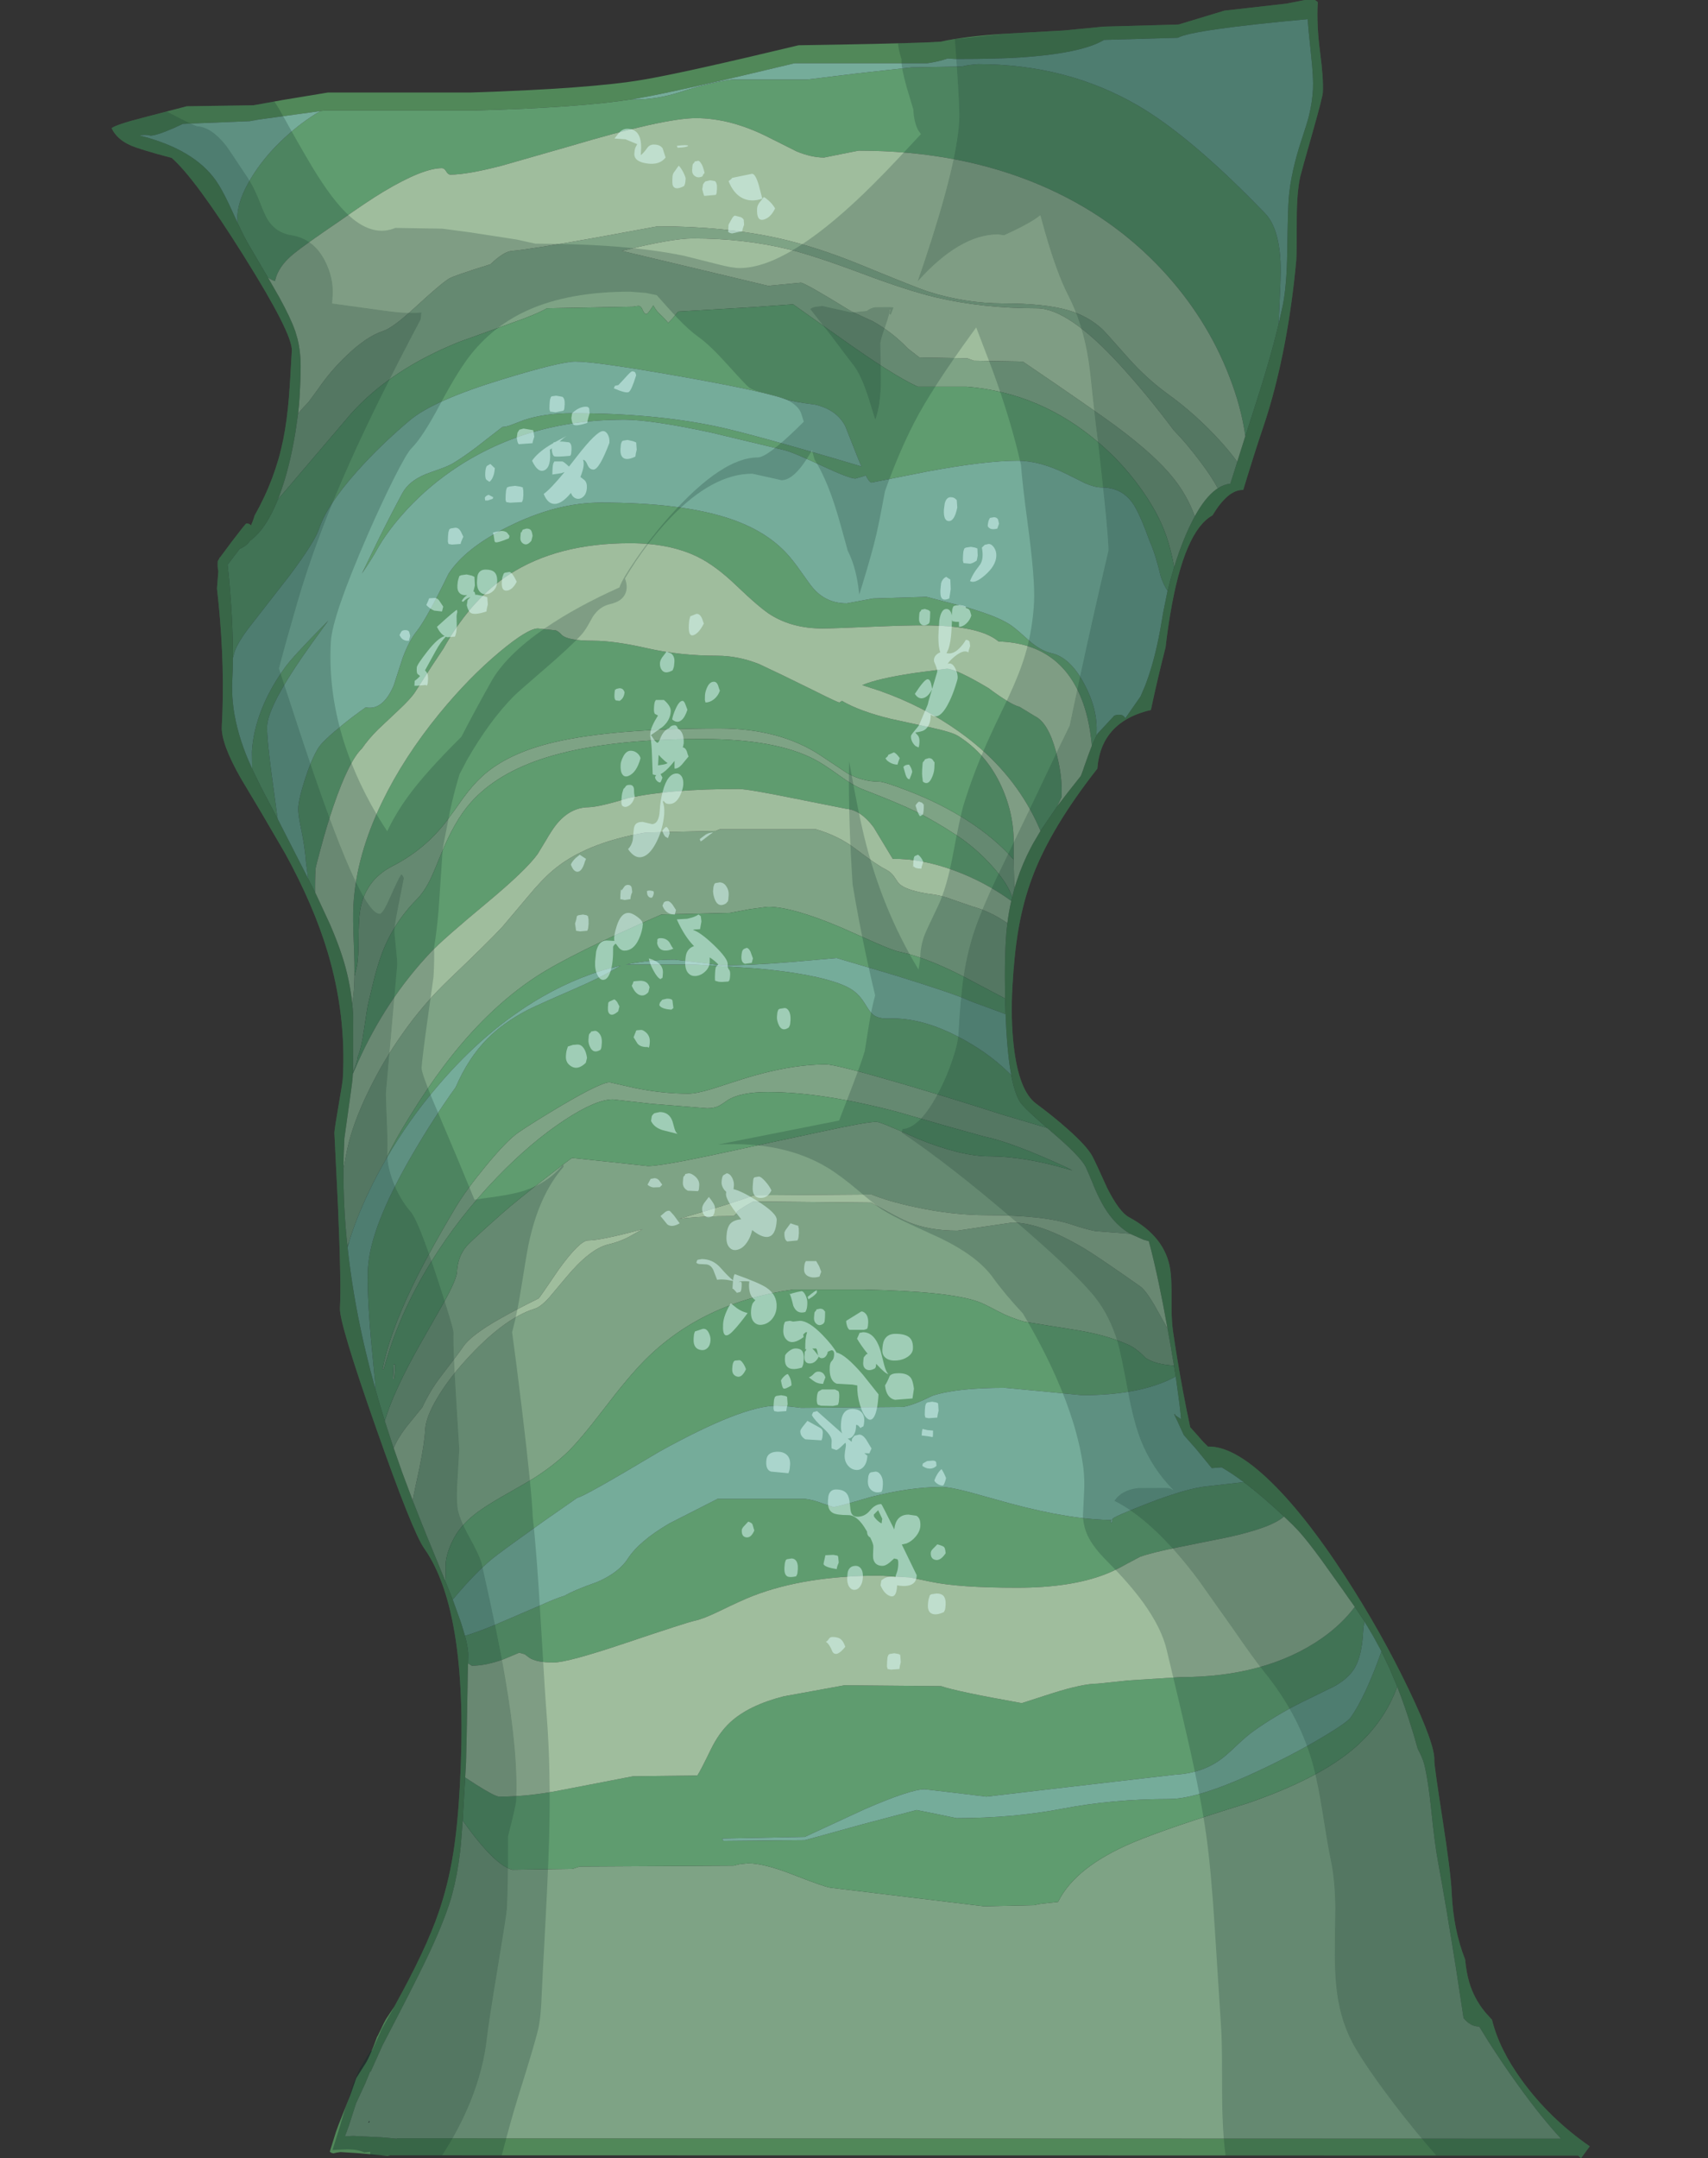 <?xml version="1.0" encoding="UTF-8" standalone="no"?>
<svg xmlns:ffdec="https://www.free-decompiler.com/flash" xmlns:xlink="http://www.w3.org/1999/xlink" ffdec:objectType="frame" height="659.45px" width="522.0px" xmlns="http://www.w3.org/2000/svg">
  <rect width="100%" height="100%" fill="#333333" stroke="none"/>
  <g transform="matrix(1.0, 0.0, 0.0, 1.0, -49.95, 722.6)">
    <use ffdec:characterId="1100" height="863.55" transform="matrix(0.438, 0.0, 0.042, -0.764, 49.95, -63.15)" width="1108.8" xlink:href="#sprite0"/>
  </g>
  <defs>
    <g id="sprite0" transform="matrix(1.0, 0.0, 0.0, 1.0, 0.0, 0.0)">
      <use ffdec:characterId="1099" height="863.55" transform="matrix(1.0, 0.0, 0.0, 1.0, 0.0, 0.0)" width="1108.8" xlink:href="#shape0"/>
    </g>
    <g id="shape0" transform="matrix(1.0, 0.0, 0.0, 1.0, 0.0, 0.0)">
      <path d="M1103.2 0.0 L1108.8 4.75 Q1079.65 15.9 1058.9 31.15 1041.95 43.55 1035.75 55.35 L1030.75 58.35 Q1022.3 63.85 1018.25 70.65 1015.95 74.55 1014.7 79.45 1005.3 91.4 1002.75 106.2 1001.5 113.85 993.3 136.25 985.55 157.4 985.55 159.1 985.55 165.35 965.2 187.25 943.85 210.2 916.35 232.6 884.25 258.7 857.45 272.25 832.45 284.9 815.55 284.6 811.9 286.5 808.75 288.55 L802.45 292.35 Q799.25 299.05 795.85 307.15 790.6 319.7 786.65 331.05 785.15 335.4 784.5 343.65 783.85 351.7 782.45 355.5 777.65 368.55 751.8 376.3 744.7 378.4 735.3 388.05 726.2 398.4 723.75 400.75 719.55 404.8 705.05 411.8 694.7 416.8 682.55 421.75 670.0 426.85 664.7 444.8 661.5 455.65 661.5 468.3 661.5 481.8 663.5 491.55 665.8 502.85 671.45 512.8 682.45 532.25 712.4 555.75 712.5 557.8 712.75 558.85 713.95 564.6 718.6 568.75 727.15 576.45 747.5 579.2 750.95 591.8 755.35 604.25 756.05 611.2 757.45 618.1 764.0 650.85 783.05 657.05 792.7 667.2 803.0 667.2 L803.5 667.2 Q810.2 682.65 814.9 692.05 822.5 707.3 826.9 726.05 830.65 742.15 831.7 759.2 831.8 761.8 830.45 775.65 829.45 786.3 831.3 792.6 831.8 794.25 838.2 810.25 843.8 824.3 843.8 826.15 843.8 831.7 840.3 842.4 836.8 853.05 836.8 862.3 L835.35 862.95 Q833.85 863.55 831.3 863.55 L814.95 861.7 772.0 858.9 740.55 853.35 688.25 852.5 660.45 850.95 619.2 849.65 Q591.15 848.55 575.4 846.5 L565.75 846.2 Q539.4 845.6 476.2 845.05 396.2 833.9 368.75 831.25 332.85 827.7 249.25 826.15 L149.6 826.15 118.2 823.15 98.15 821.05 51.6 820.65 20.65 815.95 Q3.5 813.4 0.0 811.9 4.15 807.45 13.6 805.1 20.25 803.4 43.1 800.0 60.35 791.75 97.15 760.8 134.3 729.6 134.3 722.9 134.3 708.65 134.1 704.7 133.65 694.85 131.7 687.3 127.7 671.6 114.65 656.95 113.85 654.9 112.45 652.95 111.65 653.8 109.2 653.8 108.7 653.8 99.7 646.5 L92.2 640.25 91.7 640.1 91.7 639.8 90.7 638.75 Q90.7 636.3 91.35 635.0 L91.5 634.7 91.2 627.8 92.95 621.6 Q99.85 595.85 99.85 572.65 99.85 565.9 115.15 551.85 L130.85 538.05 148.85 521.9 Q170.9 501.0 182.5 482.15 197.8 457.25 197.8 431.95 197.8 430.3 195.9 421.2 194.0 412.05 194.0 410.1 L199.3 380.9 Q204.6 350.1 204.6 339.95 204.6 334.1 234.25 292.25 263.85 250.45 272.6 243.9 306.6 218.25 306.6 148.9 306.6 132.85 304.5 121.6 302.2 109.35 296.65 98.3 289.3 83.6 269.35 60.65 L264.55 56.15 Q263.3 55.05 259.7 50.05 L259.0 49.1 258.4 48.45 256.35 44.75 Q253.6 40.2 251.8 38.25 L248.35 34.85 245.5 32.0 242.0 25.2 237.5 17.65 Q234.6 12.95 233.4 10.5 L230.1 3.15 229.85 2.65 Q230.75 2.05 232.55 1.95 L234.85 2.25 237.45 2.45 248.8 2.05 270.25 0.95 272.6 1.2 272.65 1.15 1101.05 1.05 1103.2 0.0 M956.85 188.6 Q963.15 180.55 969.2 170.9 L970.5 168.85 973.25 164.2 973.5 163.75 Q977.3 160.1 978.75 157.4 982.15 150.9 985.3 139.35 988.9 126.0 991.95 118.75 999.05 101.75 1008.6 76.1 L1015.85 56.05 Q1020.95 52.65 1027.1 52.65 L1033.95 46.8 Q1044.65 37.95 1056.2 29.4 1073.9 16.3 1088.5 7.8 L276.25 7.95 276.1 7.8 265.4 8.35 245.6 8.9 240.4 8.75 239.9 8.85 242.15 12.95 246.3 21.9 252.0 29.9 254.95 34.7 255.35 34.65 257.15 37.25 262.45 45.0 Q282.7 69.9 289.65 79.35 300.55 94.05 304.75 103.95 L305.5 105.9 Q308.25 113.2 309.25 122.2 L309.4 123.4 309.6 126.25 309.9 135.05 310.0 152.25 310.0 158.25 309.45 168.6 308.75 179.5 308.4 184.9 307.75 194.7 307.65 196.8 307.6 197.9 307.45 200.75 Q307.45 203.6 304.15 209.35 L301.3 213.9 301.0 214.35 295.1 222.55 290.85 227.95 288.45 230.95 274.55 248.1 273.85 248.95 271.25 252.25 270.45 253.2 264.8 260.4 262.7 263.1 254.35 274.25 253.5 275.45 247.85 283.45 247.45 284.0 246.55 285.3 240.2 294.9 Q236.05 301.35 232.35 307.75 228.1 315.0 224.45 322.2 L222.45 326.15 Q212.85 345.7 207.6 364.3 L207.4 364.9 Q203.0 380.65 201.75 395.75 201.2 401.9 201.2 407.95 204.6 430.5 204.6 431.75 L204.6 433.6 204.6 435.35 202.7 456.65 202.15 459.2 201.5 461.85 Q198.7 471.65 192.6 480.85 189.0 486.3 183.05 493.35 L172.9 504.55 171.7 505.85 166.0 511.65 165.15 512.55 146.05 531.9 145.4 532.55 144.95 533.0 144.3 533.7 142.55 535.45 142.35 535.65 142.3 535.7 139.8 538.2 133.9 544.05 133.15 544.75 129.3 548.6 128.95 548.95 128.65 549.3 123.3 554.95 122.65 555.7 Q120.1 558.55 118.05 561.1 113.55 566.8 110.65 572.25 105.4 582.1 105.4 591.15 105.4 595.3 105.0 600.0 L105.0 600.05 Q104.3 607.7 102.55 616.95 100.55 627.4 97.7 637.3 L103.25 641.8 105.55 643.65 Q110.35 644.85 112.3 646.8 L112.35 646.85 Q123.05 651.4 130.25 663.35 132.05 666.35 133.65 669.85 137.85 679.05 140.0 690.55 L141.1 697.75 Q141.5 701.5 141.5 704.6 141.5 714.8 140.7 719.35 L140.65 719.55 Q139.85 723.65 137.95 727.4 L135.9 730.8 135.8 730.9 Q132.2 736.0 123.5 744.25 L114.85 752.15 100.3 765.15 Q96.85 768.2 91.55 774.0 L87.35 778.7 Q81.65 785.15 77.15 789.05 L74.85 790.9 Q58.15 803.55 19.75 808.95 23.6 809.5 27.6 808.9 33.45 809.1 49.5 813.6 L96.25 814.7 98.45 814.95 99.25 815.0 100.1 815.1 100.5 815.15 100.95 815.2 101.35 815.25 101.6 815.25 102.05 815.3 102.45 815.35 143.35 818.6 145.15 818.75 145.1 818.75 147.9 818.95 252.0 818.95 Q324.65 820.05 362.1 823.45 L366.3 823.85 Q393.85 826.65 474.05 837.85 L566.7 837.85 Q574.4 838.5 580.7 839.75 L586.25 839.55 Q615.7 839.55 631.95 840.2 665.4 841.5 681.8 845.15 686.0 846.1 689.1 847.2 L740.55 848.05 Q750.1 851.25 830.45 855.5 831.0 852.35 834.25 840.85 836.8 831.8 836.8 827.45 836.8 822.1 834.95 816.65 833.9 813.65 830.75 807.15 827.75 800.95 826.1 795.3 824.3 789.15 824.05 783.65 823.85 779.45 825.1 762.15 826.0 749.0 824.05 741.15 L821.85 733.55 Q817.35 719.5 807.95 699.5 L802.9 688.7 802.75 688.4 798.25 678.45 794.75 670.75 794.5 670.25 794.25 669.7 Q789.8 669.45 785.7 667.85 L784.45 667.35 Q777.1 664.1 770.7 656.65 767.45 652.85 764.4 648.0 761.0 642.55 758.25 636.3 L755.95 630.65 754.25 625.6 752.3 618.0 752.3 617.85 752.25 617.7 750.85 610.8 Q748.1 599.05 743.6 590.8 L742.6 588.95 740.0 584.95 739.75 584.6 729.95 575.85 729.7 576.1 Q728.4 577.3 725.65 577.3 L725.55 577.3 724.05 577.25 723.15 577.1 723.05 577.1 722.45 577.0 722.2 576.95 711.1 569.65 710.45 568.85 708.2 565.7 707.7 564.9 Q705.9 561.9 703.05 556.35 L702.55 555.3 701.4 553.2 701.2 552.85 Q691.05 545.0 686.9 541.55 L686.1 540.9 685.75 540.6 675.1 530.85 675.1 530.8 674.25 529.9 670.7 526.1 670.4 525.75 669.95 525.25 669.4 524.55 669.0 524.1 Q663.75 517.7 660.55 510.9 L659.35 508.3 659.1 507.7 658.0 504.65 657.4 502.85 Q656.1 498.45 655.55 493.95 655.1 490.5 655.1 487.0 655.1 480.6 655.8 473.1 L655.85 472.6 656.8 464.25 657.75 457.75 657.9 456.75 Q658.85 451.0 660.0 446.15 661.55 439.55 663.5 434.6 L664.1 433.2 664.05 433.2 Q667.1 426.0 671.05 422.6 673.7 420.25 691.1 412.05 L694.9 410.25 Q715.25 400.75 719.5 396.5 L722.75 392.75 723.65 391.6 723.75 391.5 725.25 389.7 725.6 389.2 Q730.05 383.8 734.15 380.25 742.25 373.25 753.15 369.7 L753.2 369.7 753.75 369.55 762.65 367.35 766.45 366.75 Q770.5 359.6 775.15 349.6 L778.85 341.35 782.9 331.7 785.1 326.3 785.6 325.1 788.75 317.0 790.65 311.9 794.0 301.9 795.05 298.3 795.3 297.45 795.8 295.55 791.75 297.05 791.15 297.65 Q790.95 297.7 790.8 297.45 L793.2 294.9 798.25 289.25 807.4 283.65 819.05 276.0 819.15 276.0 825.8 276.3 825.9 276.3 Q833.35 273.9 841.9 270.4 855.25 264.9 871.3 256.65 L877.8 253.25 882.4 250.65 Q889.2 246.5 898.8 239.5 L915.45 227.1 919.9 223.7 920.25 223.45 924.2 220.5 931.45 214.7 931.75 214.4 932.1 214.1 932.45 213.8 933.15 213.2 933.5 212.95 934.15 212.35 938.15 208.8 943.75 203.45 950.8 195.9 956.85 188.6" fill="#518859" fill-rule="evenodd" stroke="none"/>
      <path d="M309.9 135.05 L309.6 126.25 309.4 123.4 309.25 122.2 Q308.25 113.2 305.5 105.9 L304.75 103.95 Q300.55 94.05 289.65 79.35 282.7 69.9 262.45 45.0 L257.15 37.25 255.35 34.65 254.95 34.7 252.0 29.9 246.3 21.9 242.15 12.95 239.9 8.85 240.4 8.75 245.6 8.9 265.4 8.35 276.1 7.8 276.25 7.95 1088.5 7.8 Q1073.9 16.3 1056.2 29.4 1044.65 37.95 1033.95 46.8 L1027.1 52.65 Q1020.95 52.65 1015.85 56.05 L1008.6 76.1 Q999.05 101.75 991.95 118.75 988.9 126.0 985.3 139.35 982.15 150.9 978.75 157.4 977.3 160.1 973.5 163.75 L973.25 164.2 970.5 168.85 969.2 170.9 Q963.15 180.55 956.85 188.6 949.3 174.6 929.9 164.35 906.65 152.05 857.6 142.1 802.45 132.15 779.0 126.4 739.2 116.6 728.45 102.5 L716.4 101.75 711.75 101.2 676.95 100.75 568.9 108.2 Q564.6 108.55 542.05 113.5 521.75 117.95 510.55 117.95 L504.8 117.6 500.65 117.0 393.25 116.65 388.35 115.7 346.45 115.35 Q333.8 117.15 309.9 135.05 M788.75 317.0 L785.6 325.1 785.1 326.3 782.9 331.7 772.8 341.15 Q766.0 347.2 762.1 348.7 730.1 361.1 721.35 363.95 690.05 374.2 670.45 374.2 L651.45 372.6 632.45 370.95 Q612.65 370.95 597.65 374.45 592.35 375.7 584.7 378.05 L571.15 382.2 488.95 382.65 Q478.7 379.3 477.85 378.4 L477.65 377.85 475.8 376.8 Q453.1 376.8 437.9 375.7 476.8 382.3 488.95 385.1 L571.15 385.45 Q583.0 382.7 602.0 380.4 628.35 377.15 652.6 377.15 692.35 377.15 712.1 373.4 722.5 371.45 728.65 370.8 L753.15 369.7 Q742.25 373.25 734.15 380.25 730.05 383.8 725.6 389.2 L725.25 389.7 723.75 391.5 723.65 391.6 722.75 392.75 719.5 396.5 Q715.25 400.75 694.9 410.25 L691.1 412.05 658.9 417.45 Q626.3 423.4 588.65 429.65 541.45 437.45 534.45 437.45 508.65 437.45 476.8 431.6 L455.5 427.6 Q445.05 425.75 439.4 425.75 421.4 425.75 401.6 428.05 L384.15 430.3 Q378.05 430.3 351.4 421.0 332.4 414.3 322.55 410.3 314.8 407.15 301.1 396.95 288.25 387.4 281.45 380.25 263.85 361.55 254.15 348.5 240.1 329.6 236.6 315.55 L237.55 315.55 Q245.45 337.0 266.1 358.1 284.05 376.45 309.3 392.35 331.65 406.4 354.0 415.15 375.2 423.45 387.05 423.45 L414.2 421.7 453.2 419.9 Q458.1 419.9 461.45 420.9 463.45 421.55 467.2 423.15 475.85 426.4 494.95 426.4 532.75 426.4 586.1 418.45 L623.0 412.45 647.2 408.65 Q667.65 406.25 706.55 396.15 L710.1 395.1 710.9 394.95 706.3 395.7 Q675.65 400.7 651.75 400.7 632.3 400.7 601.8 407.6 574.65 414.5 571.8 414.5 565.1 414.5 535.3 410.75 L495.1 405.75 458.8 401.2 Q422.85 396.8 414.05 396.8 L387.5 398.45 360.9 400.05 Q360.35 400.05 342.5 391.7 323.25 382.7 314.6 378.1 293.35 366.8 290.35 364.6 284.85 360.6 284.85 354.4 284.85 351.5 277.5 342.95 L261.4 324.95 Q245.2 306.65 240.2 294.9 L246.55 285.3 247.45 284.0 Q249.75 287.8 255.35 292.35 L265.85 300.3 Q270.7 307.05 277.65 312.65 289.45 322.1 292.0 324.5 297.05 329.25 317.6 336.05 328.35 339.65 342.85 343.85 343.5 344.1 355.95 355.6 369.4 367.05 375.2 367.05 384.05 367.05 412.75 371.55 L404.65 368.85 Q397.9 366.6 389.35 365.45 376.75 363.7 361.2 352.25 L350.25 344.25 Q344.6 340.45 340.6 339.75 319.05 335.9 293.75 318.75 282.6 311.2 275.9 304.0 268.75 296.4 268.75 291.5 268.75 285.8 266.2 276.0 263.9 267.95 262.7 263.1 L264.8 260.4 270.45 253.2 271.25 252.25 273.85 248.95 274.55 248.1 288.45 230.95 Q288.85 231.85 288.65 233.05 288.1 237.35 288.2 238.4 288.65 242.45 292.3 247.15 296.45 252.55 305.3 256.9 311.7 260.1 324.2 264.35 342.5 270.5 346.25 271.9 359.35 276.85 368.7 282.25 377.0 287.05 392.45 299.5 408.6 312.6 419.25 319.1 457.3 342.35 520.0 347.4 L568.9 347.4 Q629.3 346.7 649.65 342.55 653.8 341.75 664.1 338.65 672.85 336.1 682.65 334.55 L716.4 331.45 Q739.45 329.5 755.6 325.45 761.7 324.0 768.7 320.05 775.45 317.5 788.75 317.0 M656.8 464.25 L655.85 472.6 655.8 473.1 Q655.1 480.6 655.1 487.0 655.1 490.5 655.55 493.95 643.05 498.65 631.15 500.5 L616.95 503.25 Q608.6 505.0 603.5 505.35 583.25 506.8 577.95 510.05 L574.45 512.75 Q572.3 514.4 568.55 515.45 562.3 517.15 546.45 523.8 534.2 528.9 518.35 531.5 L451.25 531.5 448.65 530.85 399.75 530.2 Q357.8 526.05 336.3 515.0 328.85 511.2 319.65 504.35 L303.35 492.5 Q294.75 486.8 267.65 471.15 250.8 461.4 237.55 449.6 225.2 438.8 216.15 426.7 206.55 413.95 203.6 403.65 202.8 400.8 201.75 395.75 203.0 380.65 207.4 364.9 L208.55 366.7 208.55 366.75 Q210.3 370.9 212.95 375.4 216.05 380.75 220.4 386.65 225.3 393.3 231.2 399.75 235.8 406.4 245.95 416.65 257.2 428.1 267.8 436.8 295.65 459.65 328.9 472.6 352.55 481.75 413.85 497.4 L461.65 498.05 474.85 499.5 487.65 500.5 Q504.95 500.5 540.15 492.1 L564.9 485.95 Q577.15 482.95 581.55 482.45 603.6 479.85 636.4 469.8 L656.85 463.8 656.8 464.25 M658.0 504.65 L659.1 507.7 658.85 509.25 657.55 518.95 657.5 519.35 Q643.95 527.8 623.25 535.15 604.0 541.95 581.25 546.85 564.2 550.55 560.6 550.55 549.15 550.55 538.25 553.85 L518.3 561.2 Q489.0 571.8 447.35 571.8 372.85 571.8 332.65 566.35 300.0 561.9 283.35 552.6 277.25 549.25 271.0 543.95 264.1 537.85 260.3 534.75 246.2 523.35 224.25 516.75 205.15 510.95 203.3 498.3 202.8 494.85 203.45 487.45 204.1 480.45 203.45 477.1 L202.0 472.6 202.15 469.15 202.15 468.8 Q202.15 465.15 201.5 461.85 L202.15 459.2 202.7 456.65 204.6 435.35 204.6 434.5 Q207.0 437.3 207.5 440.7 209.55 443.8 210.7 451.25 212.1 460.2 212.7 461.95 L215.8 471.55 Q217.85 477.45 220.3 481.85 227.2 494.05 242.45 503.4 247.3 506.35 251.1 511.3 253.05 513.8 257.4 521.0 265.85 534.95 276.5 542.2 293.6 553.95 326.9 560.1 367.6 567.6 435.8 567.6 486.5 567.6 514.5 559.5 521.5 557.45 533.0 552.85 542.8 548.95 548.9 547.6 575.0 541.95 587.45 538.55 600.3 535.05 617.3 528.9 630.4 524.1 642.5 516.9 654.85 509.5 657.85 504.25 L658.0 504.65 M758.25 636.3 Q761.0 642.55 764.4 648.0 767.45 652.85 770.7 656.65 764.8 664.85 754.4 671.85 741.1 680.85 713.25 692.3 697.4 698.8 644.8 718.55 L610.5 718.9 605.95 719.85 572.45 720.2 563.45 724.05 563.95 723.85 Q552.55 730.3 538.75 734.6 L523.1 738.65 Q489.6 750.1 486.85 750.1 L465.4 748.9 463.95 748.7 464.5 748.8 432.75 753.1 360.75 762.8 Q395.05 767.8 409.95 767.8 445.5 767.8 477.0 763.45 495.3 760.9 528.85 753.85 561.65 746.9 581.9 744.2 614.75 739.85 652.6 739.85 674.45 739.85 712.95 717.05 732.65 705.4 752.7 691.1 761.7 686.15 772.55 678.45 781.4 672.15 785.7 667.85 789.8 669.45 794.25 669.7 L794.5 670.25 794.75 670.75 798.25 678.45 Q793.15 682.2 786.35 686.3 767.8 697.4 746.85 705.7 731.55 711.85 718.0 720.1 700.9 730.55 698.9 731.55 688.4 736.8 674.3 739.1 657.6 741.8 629.0 741.8 602.3 741.8 575.7 746.6 568.05 748.0 527.9 757.25 496.5 764.45 469.65 767.85 431.35 772.65 384.8 772.65 L342.95 768.2 Q298.35 763.55 283.55 762.75 278.25 762.45 269.55 757.45 244.2 752.85 241.15 751.7 235.4 749.55 218.45 740.1 203.9 732.0 197.25 730.75 186.05 728.65 172.85 721.0 161.95 714.75 154.05 707.5 L147.85 702.3 Q144.8 700.45 141.1 697.75 L140.0 690.55 Q137.85 679.05 133.65 669.85 132.05 666.35 130.25 663.35 L134.1 666.1 177.9 697.6 Q203.85 715.35 250.7 726.4 L285.1 733.65 Q303.4 737.35 310.7 739.85 L371.3 740.5 371.7 740.65 374.55 740.8 Q376.2 740.8 377.5 739.2 378.8 737.55 380.4 737.55 381.35 737.55 384.8 741.0 387.3 738.65 389.85 737.45 393.45 735.65 395.85 734.0 L398.65 735.75 402.35 738.55 455.5 740.35 482.3 741.45 517.55 727.65 Q555.5 712.75 572.45 708.5 L606.6 708.5 Q658.6 706.1 701.4 685.85 718.1 678.0 731.3 668.25 742.55 660.0 748.8 652.4 754.6 645.45 758.25 636.3 M255.45 14.15 L256.35 15.0 256.4 14.4 255.45 14.15 M244.2 317.5 L244.2 311.65 245.2 311.65 Q245.65 314.6 245.2 317.5 L244.2 317.5" fill="#7ea385" fill-rule="evenodd" stroke="none"/>
      <path d="M956.85 188.6 L950.8 195.9 943.75 203.45 944.5 202.65 Q935.0 184.6 925.6 176.3 923.45 174.4 908.8 169.15 893.55 163.65 874.7 158.15 825.05 143.65 802.1 143.65 762.95 143.65 728.55 139.85 694.1 136.0 654.35 136.0 L640.3 137.65 626.25 139.25 589.35 133.6 549.55 127.2 492.5 126.9 492.2 127.25 Q491.85 127.5 491.85 127.85 L549.25 128.5 589.85 139.55 Q621.2 147.55 631.15 147.55 L652.75 146.1 674.35 144.6 734.3 148.65 805.35 153.4 Q824.65 154.0 837.4 159.9 840.65 161.35 847.5 165.3 853.8 168.9 858.15 170.75 873.2 177.15 890.5 182.25 L913.2 188.8 Q922.75 192.0 926.55 196.15 930.95 201.0 930.95 210.1 930.95 212.3 931.45 214.7 L924.2 220.5 Q915.75 213.5 902.2 207.85 864.8 192.4 805.15 192.4 L769.3 191.1 747.8 189.8 Q737.2 189.8 716.2 185.9 L695.5 182.0 Q649.15 186.7 638.6 188.8 L571.15 189.15 529.0 184.7 Q504.95 181.1 492.85 174.35 485.45 170.25 480.35 163.5 473.65 154.6 471.9 153.05 L427.05 152.75 377.0 147.15 Q354.75 144.6 334.55 144.6 331.6 144.6 318.05 149.35 L310.0 152.25 309.9 135.05 Q333.8 117.15 346.45 115.35 L388.35 115.7 393.25 116.65 500.65 117.0 504.8 117.6 510.55 117.95 Q521.75 117.95 542.05 113.5 564.6 108.55 568.9 108.2 L676.95 100.75 711.75 101.2 716.4 101.75 728.45 102.5 Q739.2 116.6 779.0 126.4 802.45 132.15 857.6 142.1 906.65 152.05 929.9 164.35 949.3 174.6 956.85 188.6 M871.3 256.65 Q855.25 264.9 841.9 270.4 L816.85 268.75 Q802.8 268.0 776.05 261.95 751.7 256.4 751.7 255.6 L751.7 255.25 Q722.9 255.3 679.8 261.85 L650.8 266.4 Q637.0 268.45 631.3 268.45 609.35 268.45 582.3 264.45 559.15 260.45 556.4 260.45 L548.9 261.85 Q542.0 263.35 536.4 263.7 L475.45 263.7 442.5 253.8 Q422.4 246.8 415.15 239.85 409.5 234.25 394.8 230.5 378.45 227.1 372.25 224.9 368.55 224.45 353.05 220.4 L323.5 212.95 Q312.35 210.3 304.4 208.9 L304.15 209.35 Q307.45 203.6 307.45 200.75 L307.6 197.9 310.35 196.95 Q320.15 196.95 332.3 199.55 L342.85 202.15 346.8 201.55 350.0 200.2 Q355.15 198.25 367.25 198.25 377.15 198.25 416.3 205.95 459.35 214.4 464.1 214.95 470.0 215.65 481.2 218.85 496.15 223.15 504.1 224.95 539.85 233.0 591.8 233.0 L612.85 232.25 626.85 230.6 Q646.8 228.15 687.85 228.15 725.05 228.15 748.7 233.5 755.75 235.1 763.25 237.65 L772.35 240.5 Q780.2 242.2 799.25 244.4 L833.05 248.35 Q863.2 252.2 871.3 256.65 M790.65 311.9 L788.75 317.0 Q775.45 317.5 768.7 320.05 761.7 324.0 755.6 325.45 739.45 329.5 716.4 331.45 L682.65 334.55 Q672.85 336.1 664.1 338.65 653.8 341.75 649.65 342.55 629.3 346.7 568.9 347.4 L520.0 347.4 Q457.3 342.35 419.25 319.1 408.6 312.6 392.45 299.5 377.0 287.05 368.7 282.25 359.35 276.85 346.25 271.9 342.5 270.5 324.2 264.35 311.7 260.1 305.3 256.9 296.45 252.55 292.3 247.15 288.65 242.45 288.2 238.4 288.1 237.35 288.65 233.05 288.85 231.85 288.45 230.95 L290.85 227.95 295.1 222.55 294.45 223.4 298.55 226.35 Q312.5 236.2 323.5 241.15 332.9 245.4 355.4 254.95 L377.65 264.2 Q381.15 264.2 433.05 282.6 489.1 300.95 513.0 300.95 L522.0 300.65 530.2 300.1 601.25 300.45 Q608.9 301.25 621.2 304.9 637.6 308.1 671.75 308.1 L698.8 306.65 725.85 305.15 Q764.0 305.15 786.65 311.5 L790.35 312.6 790.65 311.9 M691.1 412.05 Q673.7 420.25 671.05 422.6 667.1 426.0 664.05 433.2 L662.15 434.2 Q646.2 442.65 625.0 448.7 598.35 456.35 576.35 455.8 569.8 455.7 566.05 457.05 563.55 458.0 560.6 460.6 557.0 463.7 554.6 465.05 550.0 467.7 542.75 469.3 523.05 473.75 481.9 475.85 L439.7 477.4 390.95 477.4 Q407.6 479.35 424.75 479.35 L441.0 478.25 457.75 477.1 Q477.5 477.0 508.55 478.5 L537.7 480.0 579.0 473.1 Q620.15 465.9 629.85 463.45 634.2 462.35 645.1 460.2 L657.8 457.55 657.9 456.75 657.75 457.75 656.8 464.25 656.85 463.8 636.4 469.8 Q603.6 479.85 581.55 482.45 577.15 482.95 564.9 485.95 L540.15 492.1 Q504.95 500.5 487.65 500.5 L474.85 499.5 461.65 498.05 413.85 497.4 Q352.55 481.75 328.9 472.6 295.65 459.65 267.8 436.8 257.2 428.1 245.95 416.65 235.8 406.4 231.2 399.75 245.15 415.1 264.55 429.0 295.95 451.6 333.85 464.5 360.05 473.4 387.5 477.0 374.55 472.35 354.85 467.35 330.1 461.05 323.7 459.1 307.5 454.05 297.1 447.7 284.55 440.0 276.9 428.35 262.85 416.2 249.4 401.6 222.6 372.55 222.6 355.85 222.6 347.1 227.5 327.3 L232.35 308.9 232.35 307.75 Q236.05 301.35 240.2 294.9 245.2 306.65 261.4 324.95 L277.5 342.95 Q284.85 351.5 284.85 354.4 284.85 360.6 290.35 364.6 293.35 366.8 314.6 378.1 323.25 382.7 342.5 391.7 360.35 400.05 360.9 400.05 L387.5 398.45 414.05 396.8 Q422.85 396.8 458.8 401.2 L495.1 405.75 535.3 410.75 Q565.1 414.5 571.8 414.5 574.65 414.5 601.8 407.6 632.3 400.7 651.75 400.7 675.65 400.7 706.3 395.7 L710.9 394.95 710.1 395.1 706.55 396.15 Q667.65 406.25 647.2 408.65 L623.0 412.45 586.1 418.45 Q532.75 426.4 494.95 426.4 475.85 426.4 467.2 423.15 463.45 421.55 461.45 420.9 458.1 419.9 453.2 419.9 L414.2 421.7 387.05 423.45 Q375.2 423.45 354.0 415.15 331.65 406.4 309.3 392.35 284.05 376.45 266.1 358.1 245.45 337.0 237.55 315.55 L236.6 315.55 Q240.1 329.6 254.15 348.5 263.85 361.55 281.45 380.25 288.25 387.4 301.1 396.95 314.8 407.15 322.55 410.3 332.4 414.3 351.4 421.0 378.05 430.3 384.15 430.3 L401.6 428.05 Q421.4 425.75 439.4 425.75 445.05 425.75 455.5 427.6 L476.8 431.6 Q508.65 437.45 534.45 437.45 541.45 437.45 588.65 429.65 626.3 423.4 658.9 417.45 L691.1 412.05 M657.4 502.85 L658.0 504.65 657.85 504.25 Q654.85 509.5 642.5 516.9 630.4 524.1 617.3 528.9 600.3 535.05 587.45 538.55 575.0 541.95 548.9 547.6 542.8 548.95 533.0 552.85 521.5 557.45 514.5 559.5 486.5 567.6 435.8 567.6 367.6 567.6 326.9 560.1 293.6 553.95 276.5 542.2 265.85 534.95 257.4 521.0 253.05 513.8 251.1 511.3 247.3 506.35 242.45 503.4 227.2 494.05 220.3 481.85 217.85 477.45 215.8 471.55 L212.7 461.95 Q212.1 460.2 210.7 451.25 209.55 443.8 207.5 440.7 207.0 437.3 204.6 434.5 L204.6 435.35 204.6 433.6 207.85 438.55 Q225.0 463.45 254.3 482.3 262.05 487.35 291.8 502.2 317.7 515.15 325.15 521.6 L330.3 526.95 Q333.85 530.85 336.65 533.1 345.7 540.2 358.8 540.3 366.3 540.4 386.5 544.0 414.65 547.6 462.8 547.6 469.4 547.6 502.7 543.75 L539.0 539.65 Q548.95 539.15 558.55 532.3 L573.1 519.65 Q593.25 519.8 616.45 515.0 638.25 510.5 657.4 502.85 M675.1 530.85 L685.75 540.6 688.5 544.35 Q688.5 552.85 682.8 562.7 676.25 574.15 666.9 576.7 L655.5 580.55 655.0 580.6 Q649.0 581.55 633.2 588.0 609.85 595.7 603.5 595.7 L580.6 593.95 Q555.6 591.75 545.35 589.2 L545.1 589.15 557.65 586.85 Q588.5 580.75 614.45 570.55 648.1 557.35 667.2 539.25 671.55 535.15 675.1 530.85 M707.7 564.9 L708.2 565.7 710.45 568.85 710.45 570.05 Q710.45 579.5 700.05 589.6 689.15 600.25 676.0 601.9 669.25 602.7 661.2 606.3 652.45 610.65 648.2 612.45 639.4 616.3 614.4 620.35 L586.6 624.45 549.25 623.8 536.75 622.45 531.2 621.85 Q516.6 621.85 506.8 628.15 504.75 629.45 497.95 634.6 492.05 639.1 487.05 642.0 471.3 651.1 445.55 655.85 411.55 662.15 355.85 662.15 324.8 662.15 292.3 652.6 262.85 644.0 252.2 633.65 238.7 615.75 232.35 610.8 227.2 606.9 223.45 600.05 L218.2 588.9 Q211.55 578.85 199.55 580.25 192.45 577.3 184.85 573.65 170.55 566.75 167.85 563.85 163.45 559.25 159.7 551.05 156.3 543.6 156.3 540.15 156.3 537.65 159.0 531.9 162.35 524.7 163.8 518.35 L166.0 511.65 171.7 505.85 171.35 506.2 Q170.75 510.85 170.75 515.75 170.75 516.4 173.5 523.7 176.95 533.0 180.85 540.85 189.9 558.85 198.5 563.8 202.55 567.5 209.0 571.4 L222.85 579.3 Q230.55 583.65 233.35 586.3 L243.9 596.6 251.5 603.75 253.35 605.8 Q270.15 623.95 294.5 633.35 326.85 645.9 377.65 645.9 405.2 645.9 424.95 640.55 438.05 637.05 453.7 628.85 471.15 619.75 478.85 617.15 494.55 611.8 515.25 611.8 522.75 611.8 556.7 612.65 584.2 613.35 599.6 612.8 627.15 611.85 638.6 606.6 683.2 605.8 700.2 581.6 705.3 574.35 707.7 564.9 M754.25 625.6 L755.95 630.65 758.25 636.3 Q754.6 645.45 748.8 652.4 742.55 660.0 731.3 668.25 718.1 678.0 701.4 685.85 658.6 706.1 606.6 708.5 L572.45 708.5 Q555.5 712.75 517.55 727.65 L482.3 741.45 455.5 740.35 402.35 738.55 398.65 735.75 395.85 734.0 Q393.45 735.65 389.85 737.45 387.3 738.65 384.8 741.0 381.35 737.55 380.4 737.55 378.8 737.55 377.5 739.2 376.2 740.8 374.55 740.8 L371.7 740.65 371.3 740.5 310.7 739.85 Q303.4 737.35 285.1 733.65 L250.7 726.4 Q203.85 715.35 177.9 697.6 L134.1 666.1 130.25 663.35 Q123.05 651.4 112.35 646.85 L112.3 646.8 Q110.35 644.85 105.55 643.65 L103.25 641.8 97.7 637.3 Q100.55 627.4 102.55 616.95 104.3 607.7 105.0 600.05 L106.0 602.7 Q108.35 606.9 116.65 613.4 L141.35 632.95 Q157.65 646.4 160.2 651.75 164.7 661.1 184.4 674.6 199.7 685.1 219.2 695.0 234.95 703.0 282.1 711.4 322.1 718.55 332.6 718.55 347.0 718.55 405.35 712.7 464.85 706.75 481.0 703.45 485.65 702.5 501.7 701.3 516.9 699.25 523.4 692.7 L533.05 680.4 536.2 676.6 Q459.05 689.55 433.15 692.65 388.9 697.9 332.6 697.9 312.9 697.9 298.95 695.15 L290.45 693.25 Q286.6 692.4 284.2 692.4 L273.2 687.3 Q260.6 681.25 251.35 677.95 248.25 676.85 242.55 675.65 L232.8 673.6 Q221.0 670.8 216.9 665.9 209.75 657.45 202.55 648.1 L191.8 633.8 Q198.0 639.5 201.5 643.5 207.4 650.2 217.8 657.4 231.7 667.05 249.8 674.6 299.65 695.3 368.7 695.3 387.75 695.3 430.0 690.15 L481.65 683.15 Q487.4 682.4 508.7 676.85 528.2 671.75 532.5 671.75 L538.35 672.75 539.5 673.05 Q542.45 670.15 543.85 670.15 L582.05 674.55 Q622.5 678.9 644.8 678.9 660.55 678.9 679.75 673.55 L693.05 669.85 Q699.85 668.2 704.6 668.2 719.3 668.2 727.75 661.2 732.7 657.05 740.15 646.75 744.8 641.45 749.25 632.65 751.35 629.45 754.6 626.85 L754.25 625.6 M802.9 688.7 L807.95 699.5 Q817.35 719.5 821.85 733.55 821.7 736.3 821.7 739.6 821.6 750.85 821.3 754.25 819.8 771.3 808.1 777.85 753.7 808.45 715.55 820.85 664.25 837.5 602.05 837.5 L595.8 837.15 590.5 836.55 555.75 836.2 518.25 833.8 483.6 831.35 431.25 831.35 Q415.9 830.2 395.75 826.4 379.75 823.35 363.5 823.35 L362.1 823.45 Q324.65 820.05 252.0 818.95 L147.9 818.95 145.1 818.75 Q132.7 814.55 120.9 807.95 107.35 800.4 99.2 791.85 91.15 783.45 91.15 777.05 L91.55 774.0 Q96.85 768.2 100.3 765.15 L114.85 752.15 Q117.9 751.05 119.9 750.75 121.4 756.55 131.85 761.65 138.85 765.1 163.15 774.95 181.25 782.6 191.9 786.4 218.6 795.9 232.05 795.9 233.7 795.9 235.15 794.6 236.6 793.3 238.2 793.3 249.8 793.3 273.45 796.85 L319.95 804.6 Q385.05 815.9 407.35 815.9 431.9 815.9 459.4 808.05 L478.9 802.6 Q489.45 800.15 498.35 800.15 L510.25 801.55 522.1 802.9 Q592.85 802.9 650.9 788.95 701.45 776.8 738.85 755.0 771.3 736.05 789.25 712.85 799.1 700.2 802.9 688.7 M122.65 555.7 L123.3 554.95 128.65 549.3 128.95 548.95 129.3 548.6 133.15 544.75 133.9 544.05 139.8 538.2 142.3 535.7 142.35 535.65 139.2 545.2 Q131.45 567.95 131.45 572.8 131.45 581.55 159.6 605.95 L170.05 614.9 167.2 613.15 Q146.75 600.55 141.85 596.35 132.25 588.15 127.15 579.7 121.85 570.9 121.85 562.55 L122.65 555.7 M207.4 364.9 L207.6 364.3 208.55 366.7 207.4 364.9 M751.3 254.15 L750.75 254.2 Q749.9 255.15 751.7 255.25 751.65 254.45 751.3 254.15 M202.0 472.6 L203.45 477.1 Q204.1 480.45 203.45 487.45 202.8 494.85 203.3 498.3 205.15 510.95 224.25 516.75 246.2 523.35 260.3 534.75 264.1 537.85 271.0 543.95 277.25 549.25 283.35 552.6 300.0 561.9 332.65 566.35 372.85 571.8 447.35 571.8 489.0 571.8 518.3 561.2 L538.25 553.85 Q549.15 550.55 560.6 550.55 564.2 550.55 581.25 546.85 604.0 541.95 623.25 535.15 643.95 527.8 657.5 519.35 L657.55 518.95 656.95 525.35 Q656.15 537.4 646.25 548.55 634.6 561.7 613.75 568.9 609.5 570.35 595.0 572.15 L566.4 575.65 Q544.25 578.7 531.6 582.85 L529.9 582.2 Q528.75 582.2 514.45 586.2 L489.25 593.1 472.25 597.6 Q457.2 600.9 442.95 600.9 416.95 600.9 393.65 603.9 370.4 606.9 355.7 606.9 337.5 606.9 333.35 609.35 331.1 610.65 329.25 611.05 L316.7 611.8 Q309.55 611.8 290.9 602.45 270.35 592.15 251.1 577.7 228.0 560.3 214.55 542.3 198.55 520.85 198.55 501.15 198.55 495.9 200.35 485.4 201.65 477.85 202.0 472.6 M244.2 317.5 L245.2 317.5 Q245.65 314.6 245.2 311.65 L244.2 311.65 244.2 317.5" fill="#5f9c6f" fill-rule="evenodd" stroke="none"/>
      <path d="M943.75 203.45 L938.15 208.8 934.15 212.35 933.5 212.95 933.15 213.2 932.45 213.8 932.1 214.1 931.75 214.4 931.45 214.7 Q930.95 212.3 930.95 210.1 930.95 201.0 926.55 196.15 922.75 192.0 913.2 188.8 L890.5 182.25 Q873.2 177.15 858.15 170.75 853.8 168.9 847.5 165.3 840.65 161.35 837.4 159.9 824.65 154.0 805.35 153.4 L734.3 148.65 674.35 144.6 652.75 146.1 631.15 147.55 Q621.2 147.55 589.85 139.55 L549.25 128.5 491.85 127.85 Q491.85 127.5 492.2 127.25 L492.5 126.9 549.55 127.2 589.35 133.6 626.25 139.25 640.3 137.65 654.35 136.0 Q694.1 136.0 728.55 139.85 762.95 143.65 802.1 143.65 825.05 143.65 874.7 158.15 893.55 163.65 908.8 169.15 923.45 174.4 925.6 176.3 935.0 184.6 944.5 202.65 L943.75 203.45 M841.9 270.4 Q833.35 273.9 825.9 276.3 L825.8 276.3 819.15 276.0 819.05 276.0 807.4 283.65 798.25 289.25 793.2 294.9 790.8 297.45 Q790.95 297.7 791.15 297.65 L791.75 297.05 795.8 295.55 795.3 297.45 795.05 298.3 794.0 301.9 790.65 311.9 790.35 312.6 786.65 311.5 Q764.0 305.15 725.85 305.15 L698.8 306.65 671.75 308.1 Q637.6 308.1 621.2 304.9 608.9 301.25 601.25 300.45 L530.2 300.1 522.0 300.65 513.0 300.95 Q489.1 300.95 433.05 282.6 381.15 264.2 377.65 264.2 L355.4 254.95 Q332.9 245.4 323.5 241.15 312.5 236.2 298.55 226.35 L294.45 223.4 295.1 222.55 301.0 214.35 301.3 213.9 304.15 209.35 304.4 208.9 Q312.35 210.3 323.5 212.95 L353.05 220.4 Q368.55 224.45 372.25 224.9 378.45 227.1 394.8 230.5 409.5 234.25 415.15 239.85 422.4 246.8 442.5 253.8 L475.45 263.7 536.4 263.7 Q542.0 263.35 548.9 261.85 L556.4 260.45 Q559.15 260.45 582.3 264.45 609.35 268.45 631.3 268.45 637.0 268.45 650.8 266.4 L679.8 261.85 Q722.9 255.3 751.7 255.25 L751.7 255.6 Q751.7 256.4 776.05 261.95 802.8 268.0 816.85 268.75 L841.9 270.4 M664.05 433.2 L664.1 433.2 663.5 434.6 Q661.55 439.55 660.0 446.15 658.85 451.0 657.9 456.75 L657.8 457.55 645.1 460.2 Q634.2 462.35 629.85 463.45 620.15 465.9 579.0 473.1 L537.7 480.0 508.55 478.5 Q477.5 477.0 457.75 477.1 L441.0 478.25 424.75 479.35 Q407.6 479.35 390.95 477.4 L439.7 477.4 481.9 475.85 Q523.05 473.75 542.75 469.3 550.0 467.7 554.6 465.05 557.0 463.7 560.6 460.6 563.55 458.0 566.05 457.05 569.8 455.7 576.35 455.8 598.35 456.35 625.0 448.7 646.2 442.65 662.15 434.2 L664.05 433.2 M710.45 568.85 L711.1 569.65 722.2 576.95 722.45 577.0 723.05 577.1 723.15 577.1 724.05 577.25 725.55 577.3 725.65 577.3 Q728.4 577.3 729.7 576.1 L729.95 575.85 739.75 584.6 740.0 584.95 742.6 588.95 743.6 590.8 Q748.1 599.05 750.85 610.8 L752.25 617.7 752.3 617.85 752.3 618.0 754.25 625.6 754.6 626.85 Q751.35 629.45 749.25 632.65 744.8 641.45 740.15 646.75 732.7 657.05 727.75 661.2 719.3 668.2 704.6 668.2 699.85 668.2 693.05 669.85 L679.75 673.55 Q660.55 678.9 644.8 678.9 622.5 678.9 582.05 674.55 L543.85 670.15 Q542.45 670.15 539.5 673.05 L538.35 672.75 532.5 671.75 Q528.2 671.75 508.7 676.85 487.4 682.4 481.65 683.15 L430.0 690.15 Q387.75 695.3 368.7 695.3 299.65 695.3 249.8 674.6 231.7 667.05 217.8 657.4 207.4 650.2 201.5 643.5 198.0 639.5 191.8 633.8 L202.55 648.1 Q209.75 657.45 216.9 665.9 221.0 670.8 232.8 673.6 L242.55 675.65 Q248.25 676.85 251.35 677.95 260.6 681.25 273.2 687.3 L284.2 692.4 Q286.6 692.4 290.45 693.25 L298.95 695.15 Q312.9 697.9 332.6 697.9 388.9 697.9 433.15 692.65 459.05 689.55 536.2 676.6 L533.05 680.4 523.4 692.7 Q516.9 699.25 501.7 701.3 485.65 702.5 481.0 703.45 464.85 706.75 405.35 712.7 347.0 718.55 332.6 718.55 322.1 718.55 282.1 711.4 234.95 703.0 219.2 695.0 199.7 685.1 184.4 674.6 164.7 661.1 160.2 651.75 157.65 646.4 141.35 632.95 L116.65 613.4 Q108.35 606.9 106.0 602.7 L105.0 600.05 105.0 600.0 Q105.4 595.3 105.4 591.15 105.4 582.1 110.65 572.25 113.55 566.8 118.05 561.1 120.1 558.55 122.65 555.7 L121.85 562.55 Q121.85 570.9 127.15 579.7 132.25 588.15 141.85 596.35 146.75 600.55 167.2 613.15 L170.05 614.9 159.6 605.95 Q131.45 581.55 131.45 572.8 131.45 567.95 139.2 545.2 L142.35 535.65 142.55 535.45 144.3 533.7 144.95 533.0 145.4 532.55 146.05 531.9 165.15 512.55 166.0 511.65 163.8 518.35 Q162.35 524.7 159.0 531.9 156.3 537.65 156.3 540.15 156.3 543.6 159.7 551.05 163.45 559.25 167.85 563.85 170.55 566.75 184.85 573.65 192.45 577.3 199.55 580.25 211.55 578.85 218.2 588.9 L223.45 600.05 Q227.2 606.9 232.35 610.8 238.7 615.75 252.2 633.65 262.85 644.0 292.3 652.6 324.8 662.15 355.85 662.15 411.55 662.15 445.55 655.85 471.3 651.1 487.05 642.0 492.05 639.1 497.95 634.6 504.75 629.45 506.8 628.15 516.6 621.85 531.2 621.85 L536.75 622.45 549.25 623.8 586.6 624.45 614.4 620.35 Q639.4 616.3 648.2 612.45 652.45 610.65 661.2 606.3 669.25 602.7 676.0 601.9 689.15 600.25 700.05 589.6 710.45 579.5 710.45 570.05 L710.45 568.85 M821.85 733.55 L824.05 741.15 Q826.0 749.0 825.1 762.15 823.85 779.45 824.05 783.65 824.3 789.15 826.1 795.3 827.75 800.95 830.75 807.15 833.9 813.65 834.95 816.65 836.8 822.1 836.8 827.45 836.8 831.8 834.25 840.85 831.0 852.35 830.45 855.5 750.1 851.25 740.55 848.05 L689.1 847.2 Q686.0 846.1 681.8 845.15 665.4 841.5 631.95 840.2 615.7 839.55 586.25 839.55 L580.7 839.75 Q574.4 838.5 566.7 837.85 L474.05 837.85 Q393.85 826.65 366.3 823.85 L362.1 823.45 363.5 823.35 Q379.75 823.35 395.75 826.4 415.9 830.2 431.25 831.35 L483.6 831.35 518.25 833.8 555.75 836.2 590.5 836.55 595.8 837.15 602.05 837.5 Q664.25 837.5 715.55 820.85 753.7 808.45 808.1 777.85 819.8 771.3 821.3 754.25 821.6 750.85 821.7 739.6 821.7 736.3 821.85 733.55 M145.1 818.75 L145.15 818.75 143.35 818.6 102.45 815.35 102.05 815.3 101.6 815.25 101.35 815.25 100.95 815.2 100.5 815.15 100.1 815.1 99.25 815.0 98.45 814.95 96.25 814.7 49.5 813.6 Q33.45 809.1 27.6 808.9 23.6 809.5 19.75 808.95 58.15 803.55 74.85 790.9 L77.15 789.05 Q81.65 785.15 87.35 778.7 L91.55 774.0 91.15 777.05 Q91.15 783.45 99.2 791.85 107.35 800.4 120.9 807.95 132.7 814.55 145.1 818.75 M207.6 364.3 Q212.85 345.7 222.45 326.15 L224.45 322.2 Q228.1 315.0 232.35 307.75 L232.35 308.9 227.5 327.3 Q222.6 347.1 222.6 355.85 222.6 372.55 249.4 401.6 262.85 416.2 276.9 428.35 284.55 440.0 297.1 447.7 307.5 454.05 323.7 459.1 330.1 461.05 354.85 467.35 374.55 472.35 387.5 477.0 360.05 473.4 333.85 464.5 295.95 451.6 264.55 429.0 245.15 415.1 231.2 399.75 225.3 393.3 220.4 386.65 216.05 380.75 212.95 375.4 210.3 370.9 208.55 366.75 L208.55 366.7 207.6 364.3 M751.3 254.15 Q751.65 254.45 751.7 255.25 749.9 255.15 750.75 254.2 L751.3 254.15" fill="#75ac9a" fill-rule="evenodd" stroke="none"/>
      <path d="M924.2 220.5 L920.25 223.45 919.9 223.7 915.45 227.1 898.8 239.5 Q889.2 246.5 882.4 250.65 L877.8 253.25 871.3 256.65 Q863.2 252.2 833.05 248.35 L799.25 244.4 Q780.2 242.2 772.35 240.5 L763.25 237.65 Q755.75 235.1 748.7 233.5 725.05 228.15 687.85 228.15 646.8 228.15 626.85 230.6 L612.85 232.25 591.8 233.0 Q539.85 233.0 504.1 224.95 496.15 223.15 481.2 218.85 470.0 215.65 464.1 214.95 459.35 214.4 416.3 205.95 377.15 198.25 367.25 198.25 355.15 198.25 350.0 200.2 L346.8 201.55 342.85 202.15 332.3 199.55 Q320.15 196.95 310.35 196.95 L307.6 197.9 307.65 196.8 307.75 194.7 308.4 184.9 308.75 179.5 309.45 168.6 310.0 158.25 310.0 152.25 318.05 149.35 Q331.6 144.6 334.55 144.6 354.75 144.6 377.0 147.15 L427.05 152.75 471.9 153.05 Q473.65 154.6 480.35 163.5 485.45 170.25 492.85 174.35 504.95 181.1 529.0 184.7 L571.15 189.15 638.6 188.8 Q649.15 186.7 695.5 182.0 L716.2 185.9 Q737.2 189.8 747.8 189.8 L769.3 191.1 805.15 192.4 Q864.8 192.4 902.2 207.85 915.75 213.5 924.2 220.5 M782.9 331.7 L778.85 341.35 775.15 349.6 Q770.5 359.6 766.45 366.75 L762.65 367.35 753.75 369.55 753.2 369.7 753.15 369.7 728.65 370.8 Q722.5 371.45 712.1 373.4 692.35 377.15 652.6 377.15 628.35 377.15 602.0 380.4 583.0 382.7 571.15 385.45 L488.95 385.1 Q476.8 382.3 437.9 375.7 453.1 376.8 475.8 376.8 L477.65 377.85 477.85 378.4 Q478.7 379.3 488.95 382.65 L571.15 382.2 584.7 378.05 Q592.35 375.7 597.65 374.45 612.65 370.95 632.45 370.95 L651.45 372.6 670.45 374.2 Q690.05 374.2 721.35 363.95 730.1 361.1 762.1 348.7 766.0 347.2 772.8 341.15 L782.9 331.7 M655.55 493.95 Q656.1 498.45 657.4 502.85 638.25 510.5 616.45 515.0 593.25 519.8 573.1 519.65 L558.55 532.3 Q548.95 539.15 539.0 539.65 L502.7 543.75 Q469.4 547.6 462.8 547.6 414.65 547.6 386.5 544.0 366.3 540.4 358.8 540.3 345.7 540.2 336.65 533.1 333.85 530.85 330.3 526.95 L325.15 521.6 Q317.7 515.15 291.8 502.2 262.05 487.35 254.3 482.3 225.0 463.45 207.85 438.55 L204.6 433.6 204.6 431.75 Q204.6 430.5 201.2 407.95 201.2 401.9 201.75 395.75 202.8 400.8 203.6 403.65 206.55 413.95 216.15 426.7 225.2 438.8 237.55 449.6 250.8 461.4 267.65 471.15 294.75 486.8 303.35 492.5 L319.65 504.35 Q328.85 511.2 336.3 515.0 357.8 526.05 399.75 530.2 L448.65 530.85 451.25 531.5 518.35 531.5 Q534.2 528.9 546.45 523.8 562.3 517.15 568.55 515.45 572.3 514.4 574.45 512.75 L577.95 510.05 Q583.25 506.8 603.5 505.35 608.6 505.0 616.95 503.25 L631.15 500.5 Q643.05 498.65 655.55 493.95 M659.1 507.7 L659.35 508.3 660.55 510.9 Q663.75 517.7 669.0 524.1 L669.4 524.55 669.95 525.25 670.4 525.75 670.7 526.1 674.25 529.9 675.1 530.8 675.1 530.85 Q671.55 535.15 667.2 539.25 648.1 557.35 614.45 570.55 588.5 580.75 557.65 586.85 L545.1 589.15 545.35 589.2 Q555.6 591.75 580.6 593.95 L603.5 595.7 Q609.85 595.7 633.2 588.0 649.0 581.55 655.0 580.6 L655.5 580.55 666.9 576.7 Q676.25 574.15 682.8 562.7 688.5 552.85 688.5 544.35 L685.75 540.6 686.1 540.9 686.9 541.55 Q691.05 545.0 701.2 552.85 L701.4 553.2 702.55 555.3 703.05 556.35 Q705.9 561.9 707.7 564.9 705.3 574.35 700.2 581.6 683.2 605.8 638.6 606.6 627.15 611.85 599.6 612.8 584.2 613.35 556.7 612.65 522.75 611.8 515.25 611.8 494.55 611.8 478.85 617.15 471.15 619.75 453.7 628.85 438.05 637.05 424.95 640.55 405.2 645.9 377.65 645.9 326.85 645.9 294.5 633.35 270.15 623.95 253.35 605.8 L251.5 603.75 243.9 596.6 233.35 586.3 Q230.55 583.65 222.85 579.3 L209.0 571.4 Q202.55 567.5 198.5 563.8 189.9 558.85 180.85 540.85 176.95 533.0 173.5 523.7 170.75 516.4 170.75 515.75 170.75 510.85 171.35 506.2 L171.7 505.85 172.9 504.55 183.05 493.35 Q189.0 486.3 192.6 480.85 198.7 471.65 201.5 461.85 202.15 465.15 202.15 468.8 L202.15 469.15 202.0 472.6 Q201.65 477.85 200.35 485.4 198.55 495.9 198.55 501.15 198.55 520.85 214.55 542.3 228.0 560.3 251.1 577.7 270.35 592.15 290.9 602.45 309.55 611.8 316.7 611.8 L329.25 611.05 Q331.1 610.65 333.35 609.35 337.5 606.9 355.7 606.9 370.4 606.9 393.65 603.9 416.95 600.9 442.95 600.9 457.2 600.9 472.25 597.6 L489.25 593.1 514.45 586.2 Q528.75 582.2 529.9 582.2 L531.6 582.85 Q544.25 578.7 566.4 575.65 L595.0 572.15 Q609.5 570.35 613.75 568.9 634.6 561.7 646.25 548.55 656.15 537.4 656.95 525.35 L657.55 518.95 658.85 509.25 659.1 507.7 M770.7 656.65 Q777.1 664.1 784.45 667.35 L785.7 667.85 Q781.4 672.15 772.55 678.45 761.7 686.15 752.7 691.1 732.65 705.4 712.95 717.05 674.45 739.85 652.6 739.85 614.75 739.85 581.9 744.2 561.65 746.9 528.85 753.85 495.3 760.9 477.0 763.45 445.5 767.8 409.95 767.8 395.05 767.8 360.75 762.8 L432.75 753.1 464.5 748.8 463.95 748.7 465.4 748.9 486.85 750.1 Q489.6 750.1 523.1 738.65 L538.75 734.6 Q552.55 730.3 563.95 723.85 L563.45 724.05 572.45 720.2 605.95 719.85 610.5 718.9 644.8 718.55 Q697.4 698.8 713.25 692.3 741.1 680.85 754.4 671.85 764.8 664.85 770.7 656.65 M798.25 678.45 L802.75 688.4 802.9 688.7 Q799.1 700.2 789.25 712.85 771.3 736.05 738.85 755.0 701.45 776.8 650.9 788.95 592.85 802.9 522.1 802.9 L510.25 801.55 498.35 800.15 Q489.45 800.15 478.9 802.6 L459.4 808.05 Q431.9 815.9 407.35 815.9 385.05 815.9 319.95 804.6 L273.45 796.85 Q249.8 793.3 238.2 793.3 236.6 793.3 235.15 794.6 233.7 795.9 232.05 795.9 218.6 795.9 191.9 786.4 181.25 782.6 163.15 774.95 138.85 765.1 131.85 761.65 121.4 756.55 119.9 750.75 117.9 751.05 114.85 752.15 L123.5 744.25 Q132.2 736.0 135.8 730.9 L135.9 730.8 137.95 727.4 Q139.85 723.65 140.65 719.55 L140.7 719.35 Q141.5 714.8 141.5 704.6 141.5 701.5 141.1 697.75 144.8 700.45 147.85 702.3 L154.05 707.5 Q161.95 714.75 172.85 721.0 186.05 728.65 197.25 730.75 203.9 732.0 218.45 740.1 235.4 749.55 241.15 751.7 244.2 752.85 269.55 757.45 278.25 762.45 283.55 762.75 298.35 763.55 342.95 768.2 L384.8 772.65 Q431.35 772.65 469.65 767.85 496.5 764.45 527.9 757.25 568.05 748.0 575.7 746.6 602.3 741.8 629.0 741.8 657.6 741.8 674.3 739.1 688.4 736.8 698.9 731.55 700.9 730.55 718.0 720.1 731.55 711.85 746.85 705.7 767.8 697.4 786.35 686.3 793.15 682.2 798.25 678.45 M247.45 284.0 L247.85 283.45 253.5 275.45 254.35 274.25 262.7 263.1 Q263.9 267.95 266.2 276.0 268.75 285.8 268.75 291.5 268.75 296.4 275.9 304.0 282.6 311.2 293.75 318.75 319.05 335.9 340.6 339.75 344.6 340.45 350.25 344.25 L361.2 352.25 Q376.75 363.7 389.35 365.45 397.9 366.6 404.65 368.85 L412.75 371.55 Q384.05 367.05 375.2 367.05 369.4 367.05 355.95 355.6 343.5 344.1 342.85 343.85 328.35 339.65 317.6 336.05 297.05 329.25 292.0 324.5 289.45 322.1 277.65 312.65 270.7 307.05 265.85 300.3 L255.35 292.35 Q249.75 287.8 247.45 284.0" fill="#9fbd9d" fill-rule="evenodd" stroke="none"/>
      <path d="M1002.1 1.05 L1101.05 1.05 1103.2 0.0 1108.8 4.75 Q1079.65 15.9 1058.9 31.15 1041.95 43.55 1035.75 55.35 L1030.75 58.35 Q1022.3 63.85 1018.25 70.65 1015.95 74.55 1014.7 79.45 1005.3 91.4 1002.75 106.2 1001.5 113.85 993.3 136.25 985.55 157.4 985.55 159.1 985.55 165.35 965.2 187.25 943.85 210.2 916.35 232.6 884.25 258.7 857.45 272.25 832.45 284.9 815.55 284.6 811.9 286.5 808.75 288.55 L802.45 292.35 Q799.25 299.05 795.85 307.15 790.6 319.7 786.65 331.05 785.15 335.4 784.5 343.65 783.85 351.7 782.45 355.5 777.65 368.55 751.8 376.3 744.7 378.4 735.3 388.05 726.2 398.4 723.75 400.75 719.55 404.8 705.05 411.8 694.7 416.8 682.55 421.75 670.0 426.85 664.7 444.8 661.5 455.65 661.5 468.3 661.5 481.8 663.5 491.55 665.8 502.85 671.45 512.8 682.45 532.25 712.4 555.75 712.5 557.8 712.75 558.85 713.95 564.6 718.6 568.75 727.15 576.45 747.5 579.2 750.95 591.8 755.35 604.25 756.05 611.2 757.45 618.1 764.0 650.85 783.05 657.05 792.7 667.2 803.0 667.2 L803.5 667.2 Q810.2 682.65 814.9 692.05 822.5 707.3 826.9 726.05 830.65 742.15 831.7 759.2 831.8 761.8 830.45 775.65 829.45 786.3 831.3 792.6 831.8 794.25 838.2 810.25 843.8 824.3 843.8 826.15 843.8 831.7 840.3 842.4 836.8 853.05 836.8 862.3 L835.35 862.95 Q833.85 863.55 831.3 863.55 L814.95 861.7 772.0 858.9 740.55 853.35 688.25 852.5 660.45 850.95 619.2 849.65 584.95 847.55 587.45 836.35 Q591.15 819.25 591.15 814.75 591.15 797.25 571.9 757.8 L568.25 750.55 Q595.9 769.4 622.7 769.4 L626.85 769.05 Q641.35 772.9 648.05 775.6 L651.4 777.05 655.3 770.3 Q664.95 754.1 673.7 745.2 685.15 733.7 690.45 719.25 692.15 714.65 694.25 706.7 L697.9 694.0 Q702.0 681.3 706.7 664.15 711.75 645.85 711.75 642.85 704.35 619.45 696.95 593.25 L691.4 572.95 684.9 564.3 667.2 540.15 645.9 511.6 Q637.15 499.5 633.25 491.8 628.85 483.05 627.15 473.45 625.6 464.4 625.6 449.3 625.6 445.95 622.7 439.85 619.65 433.45 614.95 427.45 602.85 412.05 590.2 411.6 L589.85 410.15 Q624.7 397.2 671.2 375.35 715.9 354.4 730.75 344.5 742.1 336.85 748.6 326.2 751.5 321.45 757.6 306.75 762.75 294.35 768.65 286.9 777.3 276.0 792.65 267.45 L793.0 267.15 Q791.05 268.1 787.8 268.1 L768.5 268.05 Q756.95 267.3 752.35 262.9 780.8 254.9 814.0 231.25 L839.9 211.8 Q855.25 199.95 863.2 194.65 890.55 176.6 901.8 155.95 905.45 149.25 909.7 137.85 914.7 124.35 917.15 119.1 920.85 111.15 922.1 100.05 922.95 87.35 923.6 81.05 924.7 69.9 928.05 62.2 932.4 52.05 941.85 43.7 951.75 34.95 970.6 21.7 986.7 10.45 1002.1 1.05 M37.95 818.55 L20.65 815.95 Q3.5 813.4 0.0 811.9 4.15 807.45 13.6 805.1 20.25 803.4 43.1 800.0 60.35 791.75 97.15 760.8 134.3 729.6 134.3 722.9 134.3 708.65 134.1 704.7 133.65 694.85 131.7 687.3 127.7 671.6 114.65 656.95 113.85 654.9 112.45 652.95 111.65 653.8 109.2 653.8 108.7 653.8 99.7 646.5 L92.2 640.25 91.7 640.1 91.7 639.8 90.7 638.75 Q90.7 636.3 91.35 635.0 L91.5 634.7 91.2 627.8 92.95 621.6 Q99.85 595.85 99.85 572.65 99.85 565.9 115.15 551.85 L130.85 538.05 148.85 521.9 Q170.9 501.0 182.5 482.15 197.8 457.25 197.8 431.95 197.8 430.3 195.9 421.2 194.0 412.05 194.0 410.1 L199.3 380.9 Q204.6 350.1 204.6 339.95 204.6 334.1 234.25 292.25 263.85 250.45 272.6 243.9 306.6 218.25 306.6 148.9 306.6 132.85 304.5 121.6 302.2 109.35 296.65 98.3 287.85 80.8 261.15 51.4 L260.4 50.1 256.15 44.0 255.5 43.1 254.1 42.55 253.95 42.35 248.25 36.5 247.35 35.6 243.3 29.25 Q241.6 24.2 239.2 20.4 L235.65 12.05 231.7 3.3 239.9 3.5 Q248.9 3.7 253.95 2.3 L258.1 2.6 258.25 1.15 308.3 1.0 Q319.25 11.45 326.0 22.45 334.0 35.55 335.2 48.25 335.75 54.0 340.05 76.35 344.15 97.55 344.15 99.6 344.15 109.05 342.5 125.6 L342.2 128.75 342.55 129.8 Q346.45 141.1 346.45 142.8 346.45 160.95 334.1 192.15 327.65 208.55 313.6 237.25 312.1 240.55 303.5 248.6 295.5 256.2 294.25 260.45 293.05 264.7 293.25 271.9 L293.3 283.55 289.1 304.25 Q284.85 325.1 284.85 330.0 284.85 331.9 270.75 352.9 255.85 375.05 250.4 378.45 242.15 383.6 236.9 390.5 231.8 397.2 231.7 402.65 231.55 406.9 229.95 416.1 228.45 424.9 228.45 426.2 L229.95 451.65 231.4 477.1 Q231.4 478.75 229.8 484.35 228.15 489.95 228.15 491.55 228.15 493.9 230.35 502.4 L232.7 511.85 Q232.35 512.85 230.75 513.5 229.0 512.0 223.7 504.15 219.35 497.7 217.25 497.7 204.7 497.7 164.7 555.4 158.0 565.05 138.05 595.05 L137.55 595.85 Q141.4 606.5 147.85 622.2 158.6 648.35 179.55 678.85 195.7 702.4 222.95 735.3 L223.1 736.0 223.25 738.2 Q213.65 737.7 200.75 738.65 L160.55 741.8 160.65 742.3 160.7 745.2 Q160.7 752.05 154.05 758.8 145.3 767.7 129.5 769.1 116.9 770.25 110.65 777.1 108.75 779.1 105.0 783.95 101.2 788.6 97.0 792.0 82.0 804.0 80.5 805.0 69.7 812.25 60.1 812.65 58.05 812.7 41.25 817.6 L37.95 818.55 M537.75 705.15 L544.05 695.3 Q547.4 701.25 546.45 711.65 L544.7 725.85 Q544.7 727.25 547.3 732.25 549.9 737.25 549.9 738.7 L549.95 739.3 550.4 739.4 Q549.9 738.6 549.9 737.55 L550.85 737.25 552.5 740.15 551.2 740.35 550.85 740.05 550.85 740.35 539.75 740.3 Q536.75 740.1 533.9 738.8 L523.4 738.2 513.1 739.5 502.75 740.8 497.75 740.45 Q495.15 740.1 494.45 739.5 L509.7 729.15 Q522.5 720.0 526.95 716.95 532.0 713.5 537.75 705.15" fill="#0e2e29" fill-opacity="0.373" fill-rule="evenodd" stroke="none"/>
      <path d="M584.95 847.55 L575.4 846.5 565.75 846.2 545.5 845.85 Q546.0 843.35 548.6 839.4 L548.6 838.95 Q548.6 836.15 553.4 827.95 L558.75 819.35 559.0 818.05 Q560.5 812.35 564.7 809.75 L564.9 809.45 558.75 805.45 Q540.0 793.05 526.6 785.3 475.9 755.95 443.6 755.95 438.45 755.95 428.3 757.45 L404.4 760.85 Q363.55 765.65 300.1 765.7 L287.0 767.35 253.9 770.25 234.65 771.7 201.8 772.0 Q186.9 768.35 169.9 776.5 157.15 782.65 140.95 796.85 132.0 804.7 116.6 819.2 L112.55 822.6 98.15 821.05 51.6 820.65 37.95 818.55 41.25 817.6 Q58.05 812.7 60.1 812.65 69.7 812.25 80.5 805.0 82.0 804.0 97.0 792.0 101.2 788.6 105.0 783.95 108.75 779.1 110.65 777.1 116.9 770.25 129.5 769.1 145.3 767.7 154.05 758.8 160.7 752.05 160.7 745.2 L160.65 742.3 160.55 741.8 200.75 738.65 Q213.65 737.7 223.25 738.2 L223.1 736.0 222.95 735.3 Q195.7 702.4 179.55 678.85 158.6 648.35 147.85 622.2 141.4 606.5 137.55 595.85 L138.05 595.05 Q158.0 565.05 164.7 555.4 204.7 497.7 217.25 497.7 219.35 497.7 223.7 504.15 229.0 512.0 230.75 513.5 232.35 512.85 232.7 511.85 L230.35 502.4 Q228.15 493.9 228.15 491.55 228.15 489.95 229.8 484.35 231.4 478.75 231.4 477.1 L229.95 451.65 228.45 426.2 Q228.45 424.9 229.95 416.1 231.55 406.9 231.7 402.65 231.8 397.2 236.9 390.5 242.15 383.6 250.4 378.45 255.85 375.05 270.75 352.9 284.85 331.9 284.85 330.0 284.85 325.1 289.1 304.25 L293.3 283.55 293.25 271.9 Q293.05 264.7 294.25 260.45 295.5 256.2 303.5 248.6 312.1 240.55 313.6 237.25 327.65 208.55 334.1 192.15 346.45 160.95 346.45 142.8 346.45 141.1 342.55 129.8 L342.2 128.75 342.5 125.6 Q344.15 109.05 344.15 99.6 344.15 97.55 340.05 76.35 335.75 54.0 335.2 48.25 334.0 35.55 326.0 22.45 319.25 11.45 308.3 1.0 L349.95 1.0 Q354.95 15.05 359.1 24.35 369.8 48.0 370.9 52.7 371.7 56.2 371.75 61.35 L371.6 75.2 Q371.6 113.2 370.95 126.8 369.6 155.2 364.45 177.25 362.55 185.25 358.3 206.9 353.9 229.15 351.4 239.85 349.25 249.25 347.15 256.35 345.6 266.35 335.45 299.6 329.65 318.5 325.65 330.35 L326.1 331.65 Q328.45 337.85 330.35 348.35 332.75 361.55 333.7 365.2 338.9 385.1 355.2 396.5 L354.9 397.45 Q345.2 390.2 329.2 387.05 320.6 385.35 301.45 383.95 L294.3 383.35 281.15 399.45 261.05 423.55 Q252.35 434.25 252.35 436.15 252.35 439.75 254.8 456.35 L257.2 472.55 Q257.2 479.45 256.45 484.2 257.7 490.75 258.15 498.9 L258.6 519.0 258.7 523.85 262.3 538.7 Q264.5 546.55 267.6 553.55 L272.35 559.35 Q286.55 575.0 302.55 584.8 305.7 586.7 323.5 595.9 339.7 604.3 347.1 609.2 349.2 610.6 351.25 612.8 L354.5 616.45 Q358.65 620.55 366.1 621.55 374.6 622.65 376.5 626.0 377.95 628.55 375.5 631.8 388.8 645.85 404.9 656.05 432.75 673.7 460.35 673.7 L470.7 672.4 481.0 671.1 Q489.8 671.1 499.55 681.4 L501.1 683.05 503.2 679.4 Q508.55 674.85 513.55 668.65 519.1 661.7 524.6 652.0 L529.9 642.85 Q535.5 637.25 538.45 629.0 L539.6 625.35 541.15 628.85 Q546.95 642.0 549.25 649.5 551.0 655.25 553.6 666.75 561.55 681.95 571.5 694.35 582.35 707.8 608.6 730.2 L610.95 732.2 623.8 715.35 Q638.85 694.9 647.45 677.25 649.3 669.15 654.05 654.8 661.85 631.3 661.85 622.2 661.85 611.25 657.75 601.5 654.7 594.15 647.55 584.2 638.8 572.55 634.15 565.7 625.95 553.6 620.55 541.45 618.5 536.7 614.8 520.75 611.85 508.2 606.6 500.95 599.45 491.3 598.25 489.25 595.9 485.15 596.05 480.5 596.1 478.8 595.3 475.4 567.1 499.9 551.95 529.25 547.1 538.7 539.95 556.15 L538.95 558.6 Q540.05 539.5 544.95 514.95 L546.05 509.5 Q548.95 501.95 552.2 494.4 558.6 479.5 566.05 465.05 L564.95 461.95 Q563.45 457.15 562.25 450.0 L560.95 442.8 Q558.9 437.65 549.6 421.8 L545.7 415.0 510.45 410.95 462.15 405.4 Q507.35 406.85 539.3 396.2 548.95 392.95 561.55 387.1 574.6 381.0 579.15 379.4 586.55 376.8 599.35 373.5 L621.1 367.9 Q647.45 360.75 658.9 352.3 667.85 345.65 681.25 337.9 696.15 324.8 706.9 312.4 723.7 293.05 729.3 276.55 730.95 271.6 730.9 265.65 L731.0 257.05 Q731.7 252.55 735.3 248.75 739.65 244.15 749.45 238.85 766.1 229.8 776.6 222.05 790.25 211.9 794.6 203.25 806.95 179.3 813.3 166.35 824.45 143.55 829.4 128.85 834.05 115.15 838.8 92.0 L846.6 54.4 Q848.05 48.1 849.2 36.4 850.55 22.15 851.3 17.55 852.8 7.85 855.05 1.05 L1002.1 1.05 Q986.7 10.45 970.6 21.7 951.75 34.95 941.85 43.7 932.4 52.05 928.05 62.2 924.7 69.9 923.6 81.05 922.95 87.35 922.1 100.05 920.85 111.15 917.15 119.1 914.7 124.35 909.7 137.85 905.45 149.25 901.8 155.95 890.55 176.6 863.2 194.65 855.25 199.95 839.9 211.8 L814.0 231.25 Q780.8 254.9 752.35 262.9 756.95 267.3 768.5 268.05 L787.8 268.1 Q791.05 268.1 793.0 267.15 L792.65 267.45 Q777.3 276.0 768.65 286.9 762.75 294.35 757.6 306.75 751.5 321.45 748.6 326.2 742.1 336.85 730.75 344.5 715.9 354.4 671.2 375.35 624.7 397.2 589.85 410.15 L590.2 411.6 Q602.85 412.05 614.95 427.45 619.65 433.45 622.7 439.85 625.6 445.95 625.6 449.3 625.6 464.4 627.15 473.45 628.85 483.05 633.25 491.8 637.15 499.5 645.9 511.6 L667.2 540.15 684.9 564.3 691.4 572.95 696.95 593.25 Q704.35 619.45 711.75 642.85 711.75 645.85 706.7 664.15 702.0 681.3 697.9 694.0 L694.25 706.7 Q692.15 714.65 690.45 719.25 685.15 733.7 673.7 745.2 664.95 754.1 655.3 770.3 L651.4 777.05 648.05 775.6 Q641.35 772.9 626.85 769.05 L622.7 769.4 Q595.9 769.4 568.25 750.55 L571.9 757.8 Q591.15 797.25 591.15 814.75 591.15 819.25 587.45 836.35 L584.95 847.55 M212.05 536.75 Q172.7 571.6 172.7 606.45 172.7 616.7 194.05 648.9 202.5 661.6 210.4 671.75 218.45 682.0 221.45 683.8 228.9 688.3 239.45 701.0 251.2 715.2 259.85 721.75 274.95 733.2 297.7 739.15 325.65 746.5 368.05 746.5 L379.25 746.0 386.8 745.1 Q396.8 739.0 401.85 736.1 410.7 731.05 418.1 728.15 426.05 725.0 439.2 717.1 452.55 709.1 454.8 708.15 457.15 707.2 463.3 706.3 L474.7 704.65 Q489.55 702.2 492.5 697.25 L494.25 694.5 489.8 691.85 Q470.0 680.2 463.45 680.2 438.9 680.2 404.95 657.15 392.65 648.75 382.55 639.6 373.55 631.5 371.95 628.2 342.85 620.55 322.0 612.05 294.75 600.95 285.5 589.85 276.2 579.35 267.4 568.45 243.5 554.1 232.4 544.55 224.35 537.65 219.3 530.7 214.65 534.45 212.05 536.75 M537.75 705.15 Q532.0 713.5 526.95 716.95 522.5 720.0 509.7 729.15 L494.45 739.5 Q495.15 740.1 497.75 740.45 L502.75 740.8 513.1 739.5 523.4 738.2 533.9 738.8 Q536.75 740.1 539.75 740.3 L550.85 740.35 550.85 740.05 551.2 740.35 552.5 740.15 550.85 737.25 549.9 737.55 Q549.9 738.6 550.4 739.4 L549.95 739.3 549.9 738.7 Q549.9 737.25 547.3 732.25 544.7 727.25 544.7 725.85 L546.45 711.65 Q547.4 701.25 544.05 695.3 L537.75 705.15" fill="#0e2e29" fill-opacity="0.22" fill-rule="evenodd" stroke="none"/>
      <path d="M602.9 195.4 L608.85 195.65 Q608.85 196.65 609.5 198.4 L608.85 201.3 607.6 201.65 604.65 201.95 601.4 201.65 600.6 201.3 600.3 200.8 Q599.95 200.45 599.95 198.55 L600.05 196.6 600.6 195.65 602.9 195.4 M481.65 318.8 L481.15 318.25 Q480.65 317.65 480.65 315.7 480.65 313.3 484.05 312.65 487.7 311.9 490.25 315.55 489.1 317.2 487.6 318.2 486.25 319.15 485.35 319.15 L482.3 319.0 481.65 318.8 M462.55 324.0 Q464.4 325.1 464.4 327.1 464.4 328.6 462.9 330.1 461.1 332.0 458.4 331.65 L453.2 330.65 452.9 330.05 Q452.55 329.65 452.55 327.75 452.55 323.55 458.5 323.2 460.9 323.05 462.55 324.0 M477.1 341.9 Q472.55 337.05 472.55 333.6 472.55 326.1 480.1 331.05 484.05 333.6 489.25 338.0 485.0 338.6 481.6 339.95 L477.1 341.9 M483.25 346.45 Q484.05 346.7 484.05 348.7 484.05 350.6 483.35 350.5 L481.65 350.35 482.85 350.65 Q484.9 350.85 489.25 350.65 488.9 348.75 489.7 346.95 490.85 344.25 494.15 343.2 L492.5 342.0 Q491.55 340.9 491.55 338.8 491.55 335.7 494.3 334.25 496.8 332.95 500.4 333.4 503.95 333.8 506.5 335.6 509.25 337.65 509.25 340.4 509.25 345.3 501.3 348.2 496.2 350.1 478.7 353.6 478.05 352.9 477.85 351.4 L477.85 351.1 Q474.4 352.55 468.8 356.0 463.0 359.6 455.15 359.6 L452.3 359.3 451.9 358.95 451.55 358.15 Q452.25 357.7 453.8 357.6 L457.75 357.5 Q461.6 357.5 463.65 355.25 L466.7 351.3 Q469.3 351.6 473.5 351.3 L477.8 350.85 477.75 347.75 Q478.3 347.75 479.25 347.15 L481.0 346.1 483.25 346.45 M424.75 389.35 L422.5 391.0 Q421.05 391.95 419.05 391.95 L416.4 391.65 416.15 391.3 414.5 389.35 Q416.1 388.5 418.55 388.25 L423.15 388.35 424.75 389.35 M427.3 378.1 L424.75 376.8 429.75 373.5 Q433.05 372.05 438.4 373.9 L434.1 377.05 Q431.05 378.95 430.6 378.95 428.7 378.95 427.3 378.1 M439.05 390.3 Q439.05 388.05 442.8 386.95 L449.95 386.75 450.3 387.1 Q450.6 387.25 450.6 389.15 450.6 391.1 447.4 392.65 444.7 393.9 442.8 393.9 L440.35 393.6 440.35 393.25 439.35 392.6 Q439.05 392.35 439.05 390.3 M474.1 364.2 Q476.45 362.8 479.85 363.35 483.35 363.85 485.95 366.15 488.35 368.2 489.25 371.2 496.05 368.2 500.3 368.45 506.0 368.85 506.0 375.2 506.0 377.9 491.6 382.9 480.25 386.85 474.65 387.55 L474.8 389.0 Q474.8 390.5 473.4 392.0 471.7 393.75 469.3 393.9 L466.95 393.1 Q466.05 392.45 466.05 390.3 466.05 388.9 468.2 387.3 L469.65 386.5 469.6 385.6 Q469.6 383.9 475.3 379.55 L481.2 375.5 Q475.8 375.25 473.55 373.6 471.55 372.1 471.55 368.7 471.55 365.65 474.1 364.2 M462.45 380.05 Q462.45 381.35 457.75 384.45 L454.7 382.0 Q453.5 380.85 453.5 379.9 453.5 378.35 455.15 377.2 457.4 375.65 461.3 376.8 L461.9 377.55 Q462.45 378.15 462.45 380.05 M637.65 218.4 L638.15 219.05 Q638.6 219.4 638.6 221.3 638.6 223.85 636.65 224.95 635.05 225.85 631.8 225.85 L628.3 225.55 627.25 225.2 626.75 224.1 Q626.25 223.2 626.25 221.3 626.25 218.4 629.7 217.7 632.8 217.1 637.65 218.4 M617.3 233.15 L605.7 245.45 608.95 245.85 Q612.5 246.7 615.15 248.65 617.95 250.75 617.95 252.85 617.95 256.0 614.75 256.95 L609.2 257.4 Q602.6 257.4 600.6 254.0 600.0 252.9 599.9 251.6 L599.9 251.45 Q590.15 261.6 589.85 261.6 585.65 261.6 582.3 259.1 578.95 256.55 573.75 256.55 570.35 256.55 569.1 258.25 568.6 258.9 567.8 262.0 567.1 264.6 565.45 265.75 563.05 267.45 557.7 267.45 553.9 267.45 552.85 265.35 552.5 264.7 552.5 262.9 552.5 259.2 556.45 258.05 559.3 257.2 567.25 257.2 573.75 257.2 580.45 251.05 L580.95 250.6 Q581.15 249.1 582.8 248.45 L583.35 248.3 Q585.95 245.6 585.95 244.55 585.95 240.65 586.3 239.85 587.6 236.9 593.1 236.9 595.15 236.9 597.85 238.2 L600.9 239.85 603.15 239.55 Q604.0 239.25 604.0 237.25 604.0 235.45 603.35 234.3 602.6 233.1 602.55 232.35 596.35 233.1 592.8 231.05 L592.45 229.1 Q595.25 225.7 599.4 224.85 604.1 223.85 604.0 229.1 613.0 228.25 615.95 230.3 617.3 231.2 617.3 233.15 M626.25 242.1 Q626.25 239.75 629.65 239.3 633.3 238.8 636.65 241.95 636.15 243.9 635.35 244.4 634.5 244.9 630.5 245.5 L627.25 243.5 Q626.25 242.8 626.25 242.1 M567.1 207.4 Q565.0 208.45 560.95 208.45 559.15 208.45 558.45 207.7 557.5 206.75 556.4 206.5 558.7 205.95 561.55 202.45 564.6 200.2 570.2 204.55 568.65 206.65 567.1 207.4 M579.8 232.2 Q579.8 235.1 577.4 236.25 576.1 236.9 574.4 236.9 570.3 236.9 569.2 234.8 568.9 234.2 568.9 232.35 568.9 229.95 570.6 228.55 572.15 227.3 574.35 227.3 576.55 227.3 578.1 228.55 579.8 229.9 579.8 232.2 M591.1 255.7 Q590.85 254.95 590.85 253.95 L590.5 253.95 Q587.8 254.75 585.3 256.55 L585.0 257.4 587.9 259.15 591.1 255.7 M590.2 269.4 Q590.2 271.85 588.2 273.35 586.55 274.6 584.65 274.6 L581.35 274.3 580.45 273.95 580.05 273.35 Q579.6 272.95 579.6 271.05 579.6 268.45 582.5 267.15 585.35 265.85 589.55 266.5 589.55 266.7 589.9 267.1 590.2 267.5 590.2 269.4 M580.9 283.85 L576.65 287.55 Q574.15 289.4 571.8 289.4 L568.5 288.95 566.95 287.75 566.75 286.5 563.9 287.85 564.3 287.85 Q566.55 287.85 567.95 289.25 569.55 290.75 569.2 293.3 L570.6 293.1 572.45 292.0 Q573.3 292.5 574.2 292.6 574.75 292.9 574.75 294.9 574.75 297.05 572.5 298.35 570.15 299.65 565.95 299.65 560.95 299.65 559.3 296.85 558.65 295.7 558.65 293.45 558.65 291.3 559.8 289.9 L541.45 298.8 538.75 298.35 538.0 297.2 Q539.8 295.3 547.0 291.7 552.8 288.75 552.8 286.8 552.8 284.75 553.0 284.1 L553.15 283.85 556.4 283.2 Q557.6 283.4 559.45 284.45 L562.4 286.15 Q563.05 285.6 562.85 284.55 562.4 282.45 562.4 281.25 562.4 278.85 564.9 277.15 567.15 275.6 570.35 275.3 573.65 275.0 575.8 276.35 578.3 277.85 578.3 280.95 L576.05 281.95 579.6 281.9 580.9 283.85 M581.4 296.45 Q583.7 298.8 583.7 305.5 L572.05 313.35 Q559.05 321.5 552.8 322.2 550.15 324.85 542.35 329.25 532.2 334.9 526.0 334.9 L521.35 334.6 519.0 334.9 516.0 334.6 515.45 334.25 515.15 333.6 Q514.8 333.2 514.8 331.3 514.8 328.55 517.95 327.1 522.1 325.2 529.25 328.4 L528.85 329.45 530.55 330.35 531.5 330.35 Q530.85 329.0 530.7 327.3 530.6 325.9 530.85 323.5 L531.7 323.55 530.85 322.55 530.7 322.85 Q530.55 322.8 530.55 320.75 530.55 317.85 534.55 317.85 538.5 317.85 540.6 320.6 541.4 319.95 542.75 319.95 544.8 319.95 545.9 321.1 546.65 321.9 546.65 322.55 L548.95 323.1 Q551.2 323.3 551.2 321.25 551.2 319.65 549.9 318.9 548.6 318.2 548.6 316.55 548.6 310.95 554.15 309.75 L565.15 309.4 568.55 309.05 Q568.75 305.15 571.15 301.3 573.4 297.6 576.3 296.05 579.4 294.45 581.4 296.45 M632.45 269.1 Q633.45 270.1 634.05 272.0 632.1 274.45 630.5 275.6 627.35 273.8 625.95 271.05 626.45 270.3 628.7 269.55 631.05 268.85 632.45 269.1 M624.0 279.0 L620.15 278.8 617.3 277.85 617.0 276.9 Q619.5 275.85 622.05 275.8 624.85 275.7 626.9 276.9 L626.55 278.3 Q626.1 279.0 624.0 279.0 M615.35 289.05 L619.65 288.75 623.15 288.4 623.25 289.1 623.15 291.0 619.25 291.2 615.7 291.65 Q615.35 290.7 615.35 289.05 M625.6 296.2 Q625.6 297.15 626.25 299.0 L625.6 301.9 624.35 302.25 621.4 302.55 618.15 302.25 617.3 301.9 617.0 301.4 Q616.65 301.05 616.65 299.15 L616.75 297.2 617.3 296.2 619.65 295.95 625.6 296.2 M533.65 233.3 Q534.1 233.7 534.1 235.6 534.1 238.15 532.15 239.2 530.95 239.85 529.25 239.85 L526.1 239.55 525.35 239.2 525.05 238.55 Q524.7 238.15 524.7 236.25 524.7 233.45 527.0 232.7 528.75 232.15 533.15 232.7 L533.65 233.3 M552.35 239.5 Q551.85 238.1 551.85 237.55 553.1 236.3 561.25 235.6 561.25 236.5 562.4 238.2 L561.75 240.65 561.2 241.0 558.35 241.3 552.8 241.15 552.35 239.5 M500.75 253.5 Q500.25 254.1 497.7 254.6 L494.55 252.55 Q493.5 251.75 493.5 251.2 493.5 248.6 496.85 248.3 500.3 248.0 502.25 251.05 L500.75 253.5 M524.3 274.8 Q524.7 275.45 524.7 277.35 524.7 280.2 521.45 281.55 519.05 282.55 515.75 282.55 510.3 282.55 508.65 280.8 507.95 280.1 507.95 278.65 507.95 275.25 511.7 274.6 L523.9 273.95 524.3 274.8 M531.8 292.35 Q530.55 291.3 530.55 290.85 530.55 288.8 534.35 287.5 L545.65 287.1 546.0 287.75 Q546.3 288.15 546.3 290.05 546.3 291.4 544.55 292.0 L535.1 294.9 531.8 292.35 M555.5 306.8 L553.15 307.45 544.05 307.45 541.7 306.65 Q540.8 306.0 540.8 303.85 540.8 301.8 541.95 301.3 L544.05 300.95 552.35 300.85 555.75 301.25 556.1 301.9 Q556.4 302.3 556.4 304.2 556.4 306.3 555.5 306.8 M530.2 319.45 Q530.2 321.9 528.6 322.95 527.15 323.85 524.05 323.85 521.9 323.85 519.6 322.8 517.7 321.9 517.05 321.1 516.7 318.15 518.45 316.85 521.25 314.75 529.25 316.2 L529.75 317.0 Q530.2 317.55 530.2 319.45 M545.2 310.9 L546.0 312.3 Q544.5 314.6 540.8 314.6 539.1 314.6 537.75 313.7 536.1 312.6 534.45 312.3 537.7 310.85 539.2 310.4 541.6 309.7 544.7 309.7 544.7 310.05 545.2 310.9 M539.65 321.9 L540.2 321.0 537.15 323.05 535.75 323.8 538.2 323.85 Q539.0 323.85 539.65 321.9 M542.75 333.9 Q542.75 334.1 543.1 334.3 543.4 334.45 543.4 336.35 L543.25 338.7 543.05 338.65 542.3 339.2 Q541.45 339.75 539.5 339.75 L537.05 339.45 537.05 339.1 536.05 338.45 Q535.75 338.2 535.75 336.2 535.75 334.5 537.9 333.6 540.2 332.65 542.75 333.9 M530.05 339.2 Q530.55 339.8 530.55 341.7 530.55 343.45 528.95 345.15 527.4 346.75 526.0 346.75 L522.95 346.4 519.0 345.8 Q519.0 345.45 517.7 345.8 518.75 345.05 520.85 340.9 523.7 337.4 529.55 338.45 L530.05 339.2 M531.2 343.5 L534.05 344.6 Q535.7 345.35 536.7 346.1 L536.7 347.1 Q535.75 347.1 530.55 344.5 530.55 344.15 530.9 343.9 L531.2 343.5 M560.95 331.3 L571.15 331.3 573.05 331.65 Q573.75 331.9 573.75 333.9 573.75 336.55 571.55 337.8 570.05 338.65 568.55 338.65 L558.35 334.9 Q558.35 334.05 559.05 332.95 559.8 331.75 560.95 331.3 M522.6 309.05 Q522.6 310.0 522.0 311.1 521.2 312.5 519.65 313.6 518.7 313.6 517.15 312.7 515.6 311.8 515.1 311.0 516.25 308.15 517.15 307.85 518.3 307.45 522.6 309.05 M520.0 304.5 L518.7 304.85 515.75 305.15 512.45 304.85 511.55 304.5 511.25 303.9 Q510.9 303.5 510.9 301.6 L511.0 299.65 511.55 298.8 513.95 298.55 520.0 298.8 Q520.0 299.75 520.65 301.6 L520.0 304.5 M514.15 366.65 L521.3 367.05 Q521.3 367.25 521.65 367.7 521.95 368.1 521.95 370.0 L521.7 371.95 Q521.35 372.1 521.3 372.9 L519.15 373.25 515.75 373.9 512.55 371.2 511.85 370.3 Q511.85 367.35 514.15 366.65 M488.3 391.95 Q487.95 391.75 487.95 388.5 487.95 384.25 493.5 384.05 498.9 383.9 501.15 387.05 499.75 388.7 496.65 390.6 493.4 392.6 491.85 392.6 L488.85 392.3 488.3 391.95 M535.1 358.8 L527.95 358.8 527.45 358.25 Q526.95 357.65 526.95 355.7 526.95 353.5 530.45 352.65 533.75 351.85 538.0 352.6 L539.0 354.55 537.35 356.75 535.1 358.8 M608.2 307.75 Q607.2 310.85 605.8 311.95 603.25 313.95 597.0 313.95 592.0 313.95 590.75 312.8 589.6 310.75 587.9 309.05 589.3 304.05 595.4 303.3 L607.55 303.85 608.2 307.75 M595.3 319.05 Q599.55 319.25 602.6 320.5 605.95 321.85 605.95 323.7 605.95 326.7 603.35 328.1 600.35 329.7 593.1 329.7 587.15 329.7 585.35 326.85 584.65 325.7 584.65 323.35 584.65 320.95 588.0 319.8 590.9 318.8 595.3 319.05 M573.5 321.45 L573.1 321.1 572.1 320.4 Q571.8 320.15 571.8 318.15 571.8 316.35 574.0 315.55 576.55 314.65 580.25 315.9 L580.6 316.25 Q580.85 316.35 580.9 317.7 587.85 313.6 589.85 313.6 588.2 314.3 586.55 317.2 L583.5 322.85 Q578.85 330.35 570.5 330.35 L568.0 330.05 567.9 329.7 566.6 327.75 Q569.7 324.95 574.6 321.7 L573.5 321.45 M236.25 592.8 Q234.95 591.8 232.7 590.85 L232.7 588.9 234.8 588.9 240.5 589.2 241.25 588.95 Q241.95 589.1 241.95 591.15 241.95 593.2 241.1 593.95 240.6 594.4 239.5 595.05 L246.1 602.7 Q249.35 606.5 252.7 608.5 L253.75 608.3 259.15 608.55 259.6 609.65 Q260.0 610.55 260.0 612.45 L259.55 615.85 Q259.25 617.2 259.8 618.3 L259.5 619.25 Q258.5 619.25 246.15 612.45 248.7 609.75 251.9 608.75 247.2 608.0 240.5 602.7 233.65 597.3 233.65 596.2 233.65 594.15 234.35 593.65 L236.25 592.8 M300.1 630.5 Q296.45 634.4 294.6 634.4 L291.45 634.1 290.7 633.75 290.2 632.85 Q289.7 632.2 289.7 630.3 289.7 626.65 293.65 626.95 297.45 627.2 300.1 630.5 M286.45 630.3 Q286.45 633.25 284.0 634.4 282.05 635.35 277.85 635.35 273.75 635.35 272.65 633.25 272.35 632.65 272.35 630.8 272.35 628.0 274.55 626.6 276.5 625.35 279.4 625.5 282.2 625.65 284.25 626.95 286.45 628.35 286.45 630.3 M280.15 618.6 Q280.15 619.8 280.8 621.4 L280.15 624.3 277.25 624.8 272.65 625.3 271.65 625.25 271.6 625.55 Q271.35 626.2 270.7 626.6 L270.2 626.45 270.55 627.5 271.05 629.0 270.4 632.45 268.45 632.95 264.85 633.4 261.1 633.1 259.8 632.75 259.35 631.65 Q258.85 630.75 258.85 628.85 258.85 626.95 260.7 625.95 262.55 624.95 265.95 625.15 L265.9 625.1 Q263.5 624.15 262.4 622.7 L263.55 622.5 Q264.85 623.35 266.15 623.8 L268.35 624.4 266.5 623.15 266.15 621.05 Q267.55 618.4 269.65 617.9 272.5 617.15 280.15 618.6 M246.55 623.1 Q245.05 624.0 243.55 624.0 L240.3 623.9 239.5 623.8 Q239.5 623.3 237.9 621.2 240.4 619.7 243.6 618.95 L249.1 618.6 249.75 620.55 246.55 623.1 M282.7 647.75 Q283.0 646.6 283.4 646.4 284.45 645.75 292.95 647.85 L293.3 648.85 291.35 650.2 Q289.7 650.8 287.45 650.8 L284.0 650.5 281.6 650.15 Q282.3 649.15 282.7 647.75 M277.2 665.25 Q275.25 664.95 274.6 664.1 L274.95 663.0 276.8 663.0 280.15 663.65 280.45 664.3 277.2 665.25 M261.1 648.5 L259.15 650.6 Q257.5 652.1 255.25 652.1 L251.95 651.8 251.05 651.45 250.75 650.8 Q250.4 650.4 250.4 648.5 L250.5 646.55 251.05 645.6 253.45 645.35 259.5 645.6 Q259.5 646.15 260.15 647.05 L261.1 648.5 M279.2 676.55 L277.2 677.6 274.85 676.8 Q273.95 676.15 273.95 674.05 273.95 671.95 275.0 671.3 L277.2 670.45 Q278.55 671.0 279.45 672.35 280.45 673.9 280.45 676.0 280.1 676.0 279.2 676.55 M308.1 651.05 Q307.15 651.75 304.85 651.75 L302.25 651.3 301.4 650.15 301.2 650.4 Q300.95 650.25 300.95 648.2 300.95 646.4 303.45 645.65 306.15 644.85 308.75 646.9 L309.4 648.85 Q308.85 650.45 308.1 651.05 M289.15 663.3 L289.7 662.35 292.45 662.1 300.75 662.35 Q300.75 662.65 301.1 663.0 301.4 663.35 301.4 665.25 L301.15 667.2 Q300.85 667.4 300.75 668.2 L298.8 668.55 295.25 668.85 291.25 668.55 289.7 668.2 289.4 667.55 Q289.05 667.15 289.05 665.25 L289.15 663.3 M294.9 690.1 L294.6 688.15 Q295.2 686.0 296.25 685.5 L305.8 685.9 Q305.8 686.55 306.8 688.5 L305.8 691.1 299.0 691.75 296.1 691.3 294.9 690.1 M320.95 673.25 L321.1 673.4 326.95 673.9 329.25 674.35 Q320.15 667.55 315.55 665.6 319.0 661.25 324.45 661.65 329.05 662.05 334.0 665.65 L334.5 666.0 335.45 665.0 Q337.1 663.75 339.55 663.65 341.9 663.6 343.6 664.7 345.45 665.9 345.45 668.0 345.45 670.2 343.35 671.2 L340.5 672.4 340.85 673.0 Q343.3 677.2 341.7 679.25 343.4 679.25 344.95 677.3 346.5 675.35 349.35 675.35 353.4 675.35 359.45 686.05 359.45 688.15 357.85 689.5 356.4 690.75 354.55 690.75 350.0 690.75 337.1 680.45 L332.15 676.55 330.45 677.4 Q328.9 678.2 327.4 678.6 L321.75 678.6 321.25 678.05 Q320.75 677.45 320.75 675.5 320.75 673.45 320.95 673.25 M319.45 683.3 Q320.2 680.95 321.55 680.65 323.0 680.35 332.6 680.85 L332.95 681.25 Q333.25 681.4 333.25 683.3 333.25 685.65 331.3 686.25 L326.75 686.55 324.7 686.55 Q326.85 687.85 329.35 688.8 L321.55 686.35 320.45 686.2 320.35 685.95 317.5 684.95 Q309.65 682.05 306.15 678.9 310.7 673.85 315.25 675.1 319.95 676.45 318.15 683.3 L319.65 683.85 319.45 683.3 M227.8 608.85 L227.0 610.4 Q226.3 611.15 224.25 611.15 222.2 611.15 221.5 610.55 L220.35 609.2 Q222.5 606.65 227.15 606.9 L227.8 608.85 M317.45 704.65 L316.85 704.4 316.55 703.75 Q316.2 703.4 316.2 701.5 L316.3 699.55 316.85 698.55 320.7 698.25 326.1 698.9 326.45 699.25 Q326.75 699.45 326.75 701.35 326.75 703.75 324.9 704.45 L320.45 704.9 317.45 704.65 M507.95 455.15 Q507.95 457.55 506.35 458.9 505.05 460.0 503.4 460.0 L500.0 459.7 499.0 459.35 498.7 458.7 Q498.35 458.35 498.35 456.45 498.35 454.95 500.05 453.1 502.6 450.4 507.0 452.2 L507.5 452.85 Q507.95 453.25 507.95 455.15 M564.2 559.95 Q564.6 559.15 567.1 558.3 569.85 557.35 572.8 557.35 L573.3 558.55 574.1 559.95 Q571.8 561.75 569.85 562.25 L565.95 561.25 Q565.95 560.6 564.2 559.95 M587.75 516.25 L587.9 516.75 Q588.9 515.75 593.45 515.75 593.45 516.4 594.4 518.35 594.2 519.05 592.85 520.05 591.5 521.05 590.5 521.3 L588.3 520.75 Q587.6 520.3 587.6 518.2 587.6 516.15 587.75 516.25 M592.65 541.75 L592.45 541.25 Q592.25 541.75 591.2 542.15 L589.2 542.55 Q587.6 541.9 586.95 540.95 L588.65 538.4 Q589.8 537.1 590.5 536.7 L592.25 537.3 Q592.8 537.7 592.8 539.8 L592.65 541.75 M591.15 550.55 Q594.9 548.9 597.1 551.9 598.65 553.95 598.65 555.9 598.65 559.15 598.3 558.35 L597.35 559.15 Q596.35 559.95 594.4 559.95 L591.85 559.5 Q591.35 558.85 590.5 558.35 590.2 558.65 590.2 555.4 590.2 553.5 590.55 552.5 L591.15 550.55 M583.35 554.45 Q582.9 555.9 580.9 557.35 578.0 557.35 577.0 556.4 L578.9 553.2 Q580.1 551.5 581.75 551.5 583.1 553.55 583.35 554.45 M583.05 565.75 Q584.75 564.5 585.95 564.5 L586.6 564.2 Q587.25 564.25 587.25 566.3 587.25 568.25 585.75 569.1 584.05 570.1 584.0 570.2 588.5 570.55 590.05 571.1 594.5 572.7 594.1 577.35 600.55 574.55 606.6 582.65 608.6 585.3 610.15 588.65 611.45 591.35 611.45 591.95 611.45 593.75 609.4 595.85 606.95 598.4 603.85 597.65 606.15 599.65 610.1 601.3 615.2 603.4 617.95 602.2 617.95 602.85 618.95 604.8 L618.4 606.4 Q617.8 607.25 615.7 607.25 613.9 605.25 611.2 603.7 607.2 601.35 602.7 601.9 L603.9 603.6 Q605.3 606.35 605.3 610.8 L605.3 615.35 605.6 614.7 608.05 614.45 610.2 614.45 610.35 612.95 610.5 612.45 Q613.0 612.45 615.35 613.75 617.8 615.1 618.6 617.0 L617.5 618.8 Q616.5 619.85 614.65 619.9 L614.4 620.55 612.85 620.9 609.85 621.2 606.5 620.9 605.6 620.55 605.3 619.95 Q604.95 619.55 604.95 617.65 L604.95 617.0 Q603.95 619.6 600.9 619.6 597.25 619.6 596.45 615.05 L596.35 610.65 Q596.35 605.9 597.75 603.2 L598.35 602.3 Q593.35 600.95 594.4 598.5 597.0 595.55 597.0 594.55 L594.4 588.35 594.1 587.65 593.15 589.7 Q592.2 591.5 590.5 591.5 588.3 591.5 582.2 585.65 584.95 583.35 588.45 584.0 591.8 584.6 594.05 587.5 591.8 582.45 591.8 581.9 591.8 581.45 589.2 577.65 L586.6 573.6 Q586.6 573.15 583.85 571.2 581.1 569.25 581.1 568.75 581.1 567.2 583.05 565.75 M431.2 411.7 L429.5 414.65 Q426.9 418.4 420.2 418.4 L416.65 417.95 Q415.65 417.6 414.85 416.8 L414.5 414.85 Q416.75 412.25 423.0 411.15 L433.55 409.65 Q432.2 410.15 431.2 411.7 M409.95 444.15 Q410.6 444.3 410.6 446.35 410.6 448.8 407.55 450.25 405.45 451.25 404.1 451.25 L401.1 451.1 400.55 450.9 Q400.55 450.55 399.95 449.75 L399.1 448.3 402.05 445.8 Q404.3 444.3 409.3 444.4 L409.95 444.15 M408.35 468.3 Q406.8 470.9 401.7 470.9 L398.05 470.75 396.8 470.6 Q396.8 469.95 395.85 468.95 398.2 466.05 401.5 465.25 404.95 464.45 407.7 466.35 L408.35 468.3 M417.65 463.3 L416.15 462.15 415.8 461.15 Q417.4 459.6 424.45 459.35 L425.75 460.0 424.8 463.05 Q424.2 463.75 420.85 463.75 L417.65 463.3 M416.85 471.95 Q417.1 472.05 417.1 474.0 417.1 478.2 406.7 479.85 407.5 477.75 410.5 474.9 413.65 471.9 415.8 471.55 416.3 472.05 416.85 471.95 M411.95 487.35 Q412.1 486.5 411.9 486.0 413.1 483.25 417.3 483.0 420.25 482.85 423.45 483.75 422.5 484.25 420.55 486.2 418.2 487.95 414.2 487.95 412.15 487.95 411.95 487.35 M432.25 478.7 Q432.25 475.4 434.9 473.9 437.2 472.55 440.8 472.85 444.1 473.15 446.65 474.65 449.3 476.2 449.3 478.2 L449.15 480.25 Q453.05 478.85 455.45 477.4 L454.0 476.55 Q453.5 476.1 453.5 474.0 453.5 471.95 453.7 471.25 L453.85 470.9 456.45 470.5 Q458.7 470.35 463.1 470.6 L463.6 470.95 Q464.1 471.25 464.1 473.2 464.1 474.85 463.05 475.4 461.95 475.95 461.95 477.55 461.95 479.75 451.55 485.2 441.4 490.45 436.45 491.2 L437.3 491.4 441.35 491.55 442.0 494.65 441.35 496.75 439.7 497.4 Q437.5 496.4 432.0 495.7 L424.75 495.45 Q430.75 488.6 437.8 484.75 434.25 484.1 432.9 482.05 432.25 481.05 432.25 478.7 M479.35 479.85 L477.3 482.65 Q475.9 484.05 474.5 484.05 472.7 483.7 472.15 483.35 471.25 482.75 471.25 480.65 471.25 478.15 474.05 477.7 L478.7 478.05 479.35 479.85 M376.5 443.3 L376.85 443.8 Q377.15 444.15 377.15 446.05 377.15 448.55 374.85 449.95 373.25 450.9 371.95 450.9 L369.25 450.6 369.0 450.25 368.1 449.65 Q367.7 449.35 367.7 447.35 367.7 445.75 369.4 444.1 371.95 441.65 376.5 443.3 M364.65 444.0 Q362.8 445.4 360.25 445.4 L357.05 445.25 353.6 444.6 353.1 443.5 Q352.6 442.6 352.6 440.7 352.6 438.05 356.8 436.65 361.6 435.05 366.75 438.1 L367.4 440.05 Q366.55 442.6 364.65 444.0 M357.7 490.65 L362.7 490.9 363.05 491.5 Q363.35 491.9 363.35 493.8 L363.1 495.75 Q362.75 495.95 362.7 496.75 362.4 496.75 361.7 497.1 L359.1 497.4 355.8 497.1 354.9 496.75 354.55 495.3 353.9 493.8 354.9 490.9 357.7 490.65 M386.35 462.35 Q385.05 463.3 384.15 463.45 L380.9 462.6 380.25 462.25 Q380.05 462.15 380.05 460.2 380.05 458.05 381.9 457.5 383.95 456.85 387.4 458.7 L388.05 460.65 386.35 462.35 M380.45 474.6 Q382.15 478.15 381.35 484.55 L381.8 485.05 Q382.45 485.6 383.15 485.7 L385.4 484.1 Q387.3 482.95 389.35 482.95 395.85 482.95 399.1 487.7 401.2 490.75 401.2 493.5 401.2 494.8 397.15 496.45 393.25 498.05 390.65 498.05 385.6 498.05 383.15 493.0 381.15 488.8 382.0 486.85 L376.5 487.0 Q371.15 487.0 369.7 482.6 L369.35 478.7 Q369.35 475.35 371.55 473.15 373.65 471.0 376.2 471.3 379.0 471.55 380.45 474.6 M404.1 504.6 Q405.3 503.9 406.7 504.2 L407.2 504.75 Q407.7 505.45 407.7 506.15 L407.3 506.75 404.95 507.0 Q402.9 507.0 402.75 506.6 L403.0 506.15 Q403.0 505.25 404.1 504.6 M387.6 503.2 L391.6 503.55 Q391.6 505.05 392.6 506.35 L392.05 508.15 Q391.4 509.25 389.35 509.25 387.45 509.25 386.65 508.35 L385.1 507.0 384.8 507.45 Q384.45 507.55 384.45 505.5 384.45 503.45 384.65 503.3 L384.8 503.55 387.6 503.2 M382.2 540.95 Q384.4 539.9 387.1 541.0 389.95 542.1 390.65 544.7 390.1 545.45 389.9 547.5 389.4 549.25 386.75 549.25 384.8 549.25 384.15 548.8 383.5 548.1 382.5 547.6 L382.05 546.5 Q381.55 545.6 381.55 543.7 381.55 541.9 381.65 541.85 L382.2 540.95 M388.05 523.55 Q393.3 519.45 398.65 520.5 403.3 521.35 407.0 525.7 410.4 529.65 411.5 534.5 412.65 539.5 410.6 542.25 L410.6 542.9 Q411.25 542.75 412.15 542.1 413.2 541.6 415.15 541.6 419.95 541.6 422.5 545.3 424.1 547.7 424.1 549.4 424.1 551.6 422.4 552.8 421.0 553.8 419.05 553.8 412.65 553.8 410.05 546.7 408.65 542.95 408.65 539.0 408.65 533.7 403.9 533.55 L397.15 534.45 Q393.45 534.45 392.15 533.35 391.2 532.6 391.2 530.65 L390.95 527.1 Q390.35 525.0 388.05 523.55 M353.7 514.5 Q356.85 514.6 358.45 518.7 L359.1 519.65 354.55 521.3 351.75 519.95 Q349.55 518.65 348.7 517.4 350.85 514.45 353.7 514.5 M404.9 553.05 L404.1 552.5 Q404.1 551.75 405.3 551.0 406.6 550.2 408.0 550.2 L408.55 550.8 409.3 552.15 407.85 553.55 Q411.15 554.5 415.3 557.5 L417.1 558.85 417.3 556.25 417.45 555.75 Q420.05 555.75 422.4 557.4 L426.7 560.6 Q426.25 561.0 425.25 562.7 424.1 564.15 422.35 564.2 L422.8 565.8 Q422.8 568.55 421.05 570.2 419.9 571.25 418.15 571.75 L417.85 572.2 Q417.1 573.1 415.8 573.1 413.3 573.1 412.0 571.9 408.1 571.1 406.15 567.6 405.25 566.05 404.4 566.1 403.15 566.2 400.05 568.9 L399.65 568.9 399.75 569.2 407.45 572.45 Q412.55 575.1 412.55 578.65 412.55 580.75 407.35 583.2 L401.7 583.2 401.2 582.65 Q400.7 582.05 400.7 580.1 400.7 578.05 401.7 577.6 L403.8 577.0 Q399.1 572.3 399.1 569.85 L399.15 568.9 399.1 568.9 399.15 568.85 Q399.2 568.2 399.35 568.35 400.45 565.65 401.1 561.25 L402.35 553.45 404.9 553.05 M390.5 562.05 Q388.5 562.9 386.1 562.9 382.8 562.9 380.9 560.3 379.6 558.55 379.6 557.35 379.6 554.5 381.35 553.35 382.9 552.25 385.4 552.8 391.1 554.1 393.25 559.95 392.5 561.2 390.5 562.05 M373.55 587.25 L373.1 587.5 Q372.6 587.35 372.6 585.3 372.6 583.3 374.05 583.0 L376.5 582.85 Q377.9 583.4 378.6 584.1 379.45 584.95 379.6 586.3 L378.85 587.1 Q377.85 587.9 375.85 587.9 L373.5 587.6 373.55 587.25 M460.0 505.2 Q460.0 507.1 458.05 508.65 456.05 510.25 453.2 510.25 L450.2 509.95 449.6 509.6 449.3 508.95 Q448.95 508.55 448.95 506.65 449.35 504.75 450.7 503.2 453.45 500.05 458.4 501.8 L459.65 502.65 Q460.0 503.1 460.0 505.2 M421.25 501.3 Q419.2 502.75 417.75 502.75 415.7 502.75 415.0 502.15 L414.2 500.95 Q416.85 497.4 423.15 497.4 L423.8 499.2 421.25 501.3 M416.45 529.9 Q415.9 531.7 413.85 532.5 412.25 531.85 411.25 530.85 412.4 529.1 413.75 528.45 L415.5 527.95 416.45 529.9 M438.4 526.65 Q439.65 527.0 442.05 528.2 444.85 529.55 446.7 530.2 444.1 530.2 441.75 529.4 L437.75 527.6 Q437.75 527.25 438.1 527.0 L438.4 526.65 M407.75 560.1 Q410.1 558.8 412.25 558.0 411.85 557.6 408.75 557.3 L405.75 557.05 405.75 561.25 407.75 560.1 M422.6 581.3 Q421.5 582.85 420.35 582.85 418.05 582.85 415.85 579.65 414.1 577.1 413.85 575.4 417.55 573.7 420.4 575.15 422.7 576.3 424.1 579.3 L422.6 581.3 M435.9 583.2 L436.45 582.2 Q439.3 582.2 441.9 583.35 444.9 584.7 446.05 586.95 445.55 587.35 444.55 589.05 443.4 590.5 441.5 590.5 438.4 590.5 436.8 587.95 435.8 586.3 435.8 585.15 L435.9 583.2 M426.7 617.65 L422.5 616.65 422.2 615.8 Q421.85 615.15 421.85 613.25 421.85 608.2 425.85 609.2 429.3 610.05 432.25 613.75 L430.75 615.85 Q429.05 617.75 426.7 617.65 M410.6 601.8 L407.35 602.55 404.5 600.25 Q403.15 599.0 403.15 598.0 403.15 596.15 404.9 595.05 407.35 593.45 412.25 595.05 L412.75 595.9 Q413.2 596.55 413.2 598.45 413.2 600.7 410.6 601.8 M367.4 683.6 Q367.4 680.9 369.75 680.0 372.55 678.95 378.1 680.55 378.1 681.55 378.75 683.3 L378.1 686.2 375.9 686.7 371.95 687.2 368.8 686.9 368.05 686.55 367.75 686.0 Q367.4 685.55 367.4 683.6 M375.5 713.05 L375.05 713.85 Q374.55 714.65 372.6 714.65 371.65 714.65 367.7 711.9 L363.5 709.15 361.1 708.85 360.4 707.85 Q369.15 705.75 370.95 706.35 372.85 707.0 375.5 713.05 M343.7 695.95 L344.5 697.9 Q344.2 698.4 344.1 699.6 343.7 700.5 341.7 700.5 336.85 700.5 332.3 697.9 L331.95 695.95 Q332.6 693.85 333.6 693.35 335.25 692.55 343.2 694.0 343.2 694.6 343.7 695.95 M402.1 789.4 Q402.5 789.8 402.5 791.7 402.5 792.25 400.75 794.1 398.8 796.1 397.15 796.9 L393.9 794.05 Q393.25 793.35 393.25 792.35 393.25 789.75 393.75 789.05 395.4 786.8 401.7 788.75 L402.1 789.4 M414.5 787.45 Q415.75 785.05 416.2 784.8 L424.1 785.2 424.45 785.55 Q424.75 785.7 424.75 787.6 424.75 790.05 422.95 790.75 L419.7 791.05 416.4 790.6 Q415.7 790.3 414.85 789.4 L414.5 787.45 M445.05 773.3 L444.6 775.25 Q444.15 775.8 442.55 776.3 L438.4 776.9 Q437.25 776.9 435.95 775.3 L434.2 773.3 434.2 770.4 Q435.6 769.85 437.1 769.8 L443.95 770.7 444.35 771.9 445.05 773.3 M442.95 783.9 Q449.15 782.2 456.75 783.7 L453.8 789.1 Q451.0 793.65 448.65 793.65 L442.75 792.95 434.85 792.0 Q434.85 791.7 432.55 790.7 436.5 785.7 442.95 783.9 M457.75 784.35 L454.7 781.95 Q453.5 780.85 453.5 779.8 453.5 774.5 458.65 775.35 463.4 776.15 466.05 779.8 464.35 781.4 461.35 782.9 459.1 784.0 457.75 784.35 M610.6 638.95 L611.15 637.95 615.7 637.7 Q617.65 637.85 620.25 638.95 L620.75 640.9 620.25 643.8 618.6 644.15 615.7 644.45 612.2 644.15 611.15 643.8 610.85 643.2 Q610.5 642.8 610.5 640.9 L610.6 638.95 M619.8 634.9 Q617.75 633.05 616.35 630.8 619.7 629.5 626.65 633.15 633.75 636.9 633.75 640.7 633.75 642.7 631.8 644.2 630.0 645.6 627.9 645.6 L625.25 645.25 623.35 644.15 Q625.25 639.75 622.8 637.4 L619.8 634.9 M589.55 614.1 Q589.85 614.3 589.85 616.2 589.85 619.45 589.55 618.6 L588.75 619.1 585.95 619.6 583.45 619.3 583.35 618.95 582.4 618.3 Q582.2 618.05 582.2 616.0 582.2 614.2 584.05 613.4 586.15 612.5 589.2 613.75 L589.55 614.1 M602.9 625.65 L603.2 627.55 602.55 631.45 Q602.2 631.45 601.3 631.8 L599.6 632.45 Q596.95 631.7 596.25 629.85 L596.05 627.4 Q596.05 625.0 597.0 624.15 598.45 622.75 602.55 623.8 L602.9 625.65 M595.75 661.85 L595.4 659.4 Q595.4 654.8 599.3 654.75 603.25 654.7 604.65 660.2 L604.0 663.15 602.8 663.75 Q601.55 664.3 599.6 664.3 596.65 664.3 595.75 661.85 M633.55 655.4 Q632.6 656.3 630.5 656.3 L627.8 656.0 627.55 655.65 Q626.6 654.7 626.6 652.75 628.3 650.95 633.4 651.75 L634.4 653.7 633.55 655.4 M414.35 793.05 Q414.7 793.55 415.5 793.95 414.2 796.8 412.35 798.1 411.3 798.85 410.6 798.85 L408.1 798.55 408.0 798.2 407.0 797.55 Q406.7 797.3 406.7 795.25 406.7 793.5 408.95 792.7 411.25 791.8 414.2 792.65 L414.35 793.05 M395.85 804.05 L399.25 804.2 Q402.7 804.45 403.0 804.85 402.35 805.35 395.2 804.85 395.2 804.45 395.55 804.25 L395.85 804.05 M385.3 803.8 Q383.4 805.35 378.95 805.35 376.1 805.35 374.55 804.0 372.1 801.9 370.3 801.1 L370.3 803.05 Q370.3 811.65 359.75 811.65 357.0 811.65 354.8 810.4 354.2 810.05 351.3 807.75 L358.95 807.45 367.4 805.5 366.6 804.55 Q365.75 803.7 365.75 801.75 365.75 798.55 374.7 797.8 383.75 797.0 387.7 800.15 L385.3 803.8" fill="#e1ffff" fill-opacity="0.494" fill-rule="evenodd" stroke="none"/>
    </g>
  </defs>
</svg>
